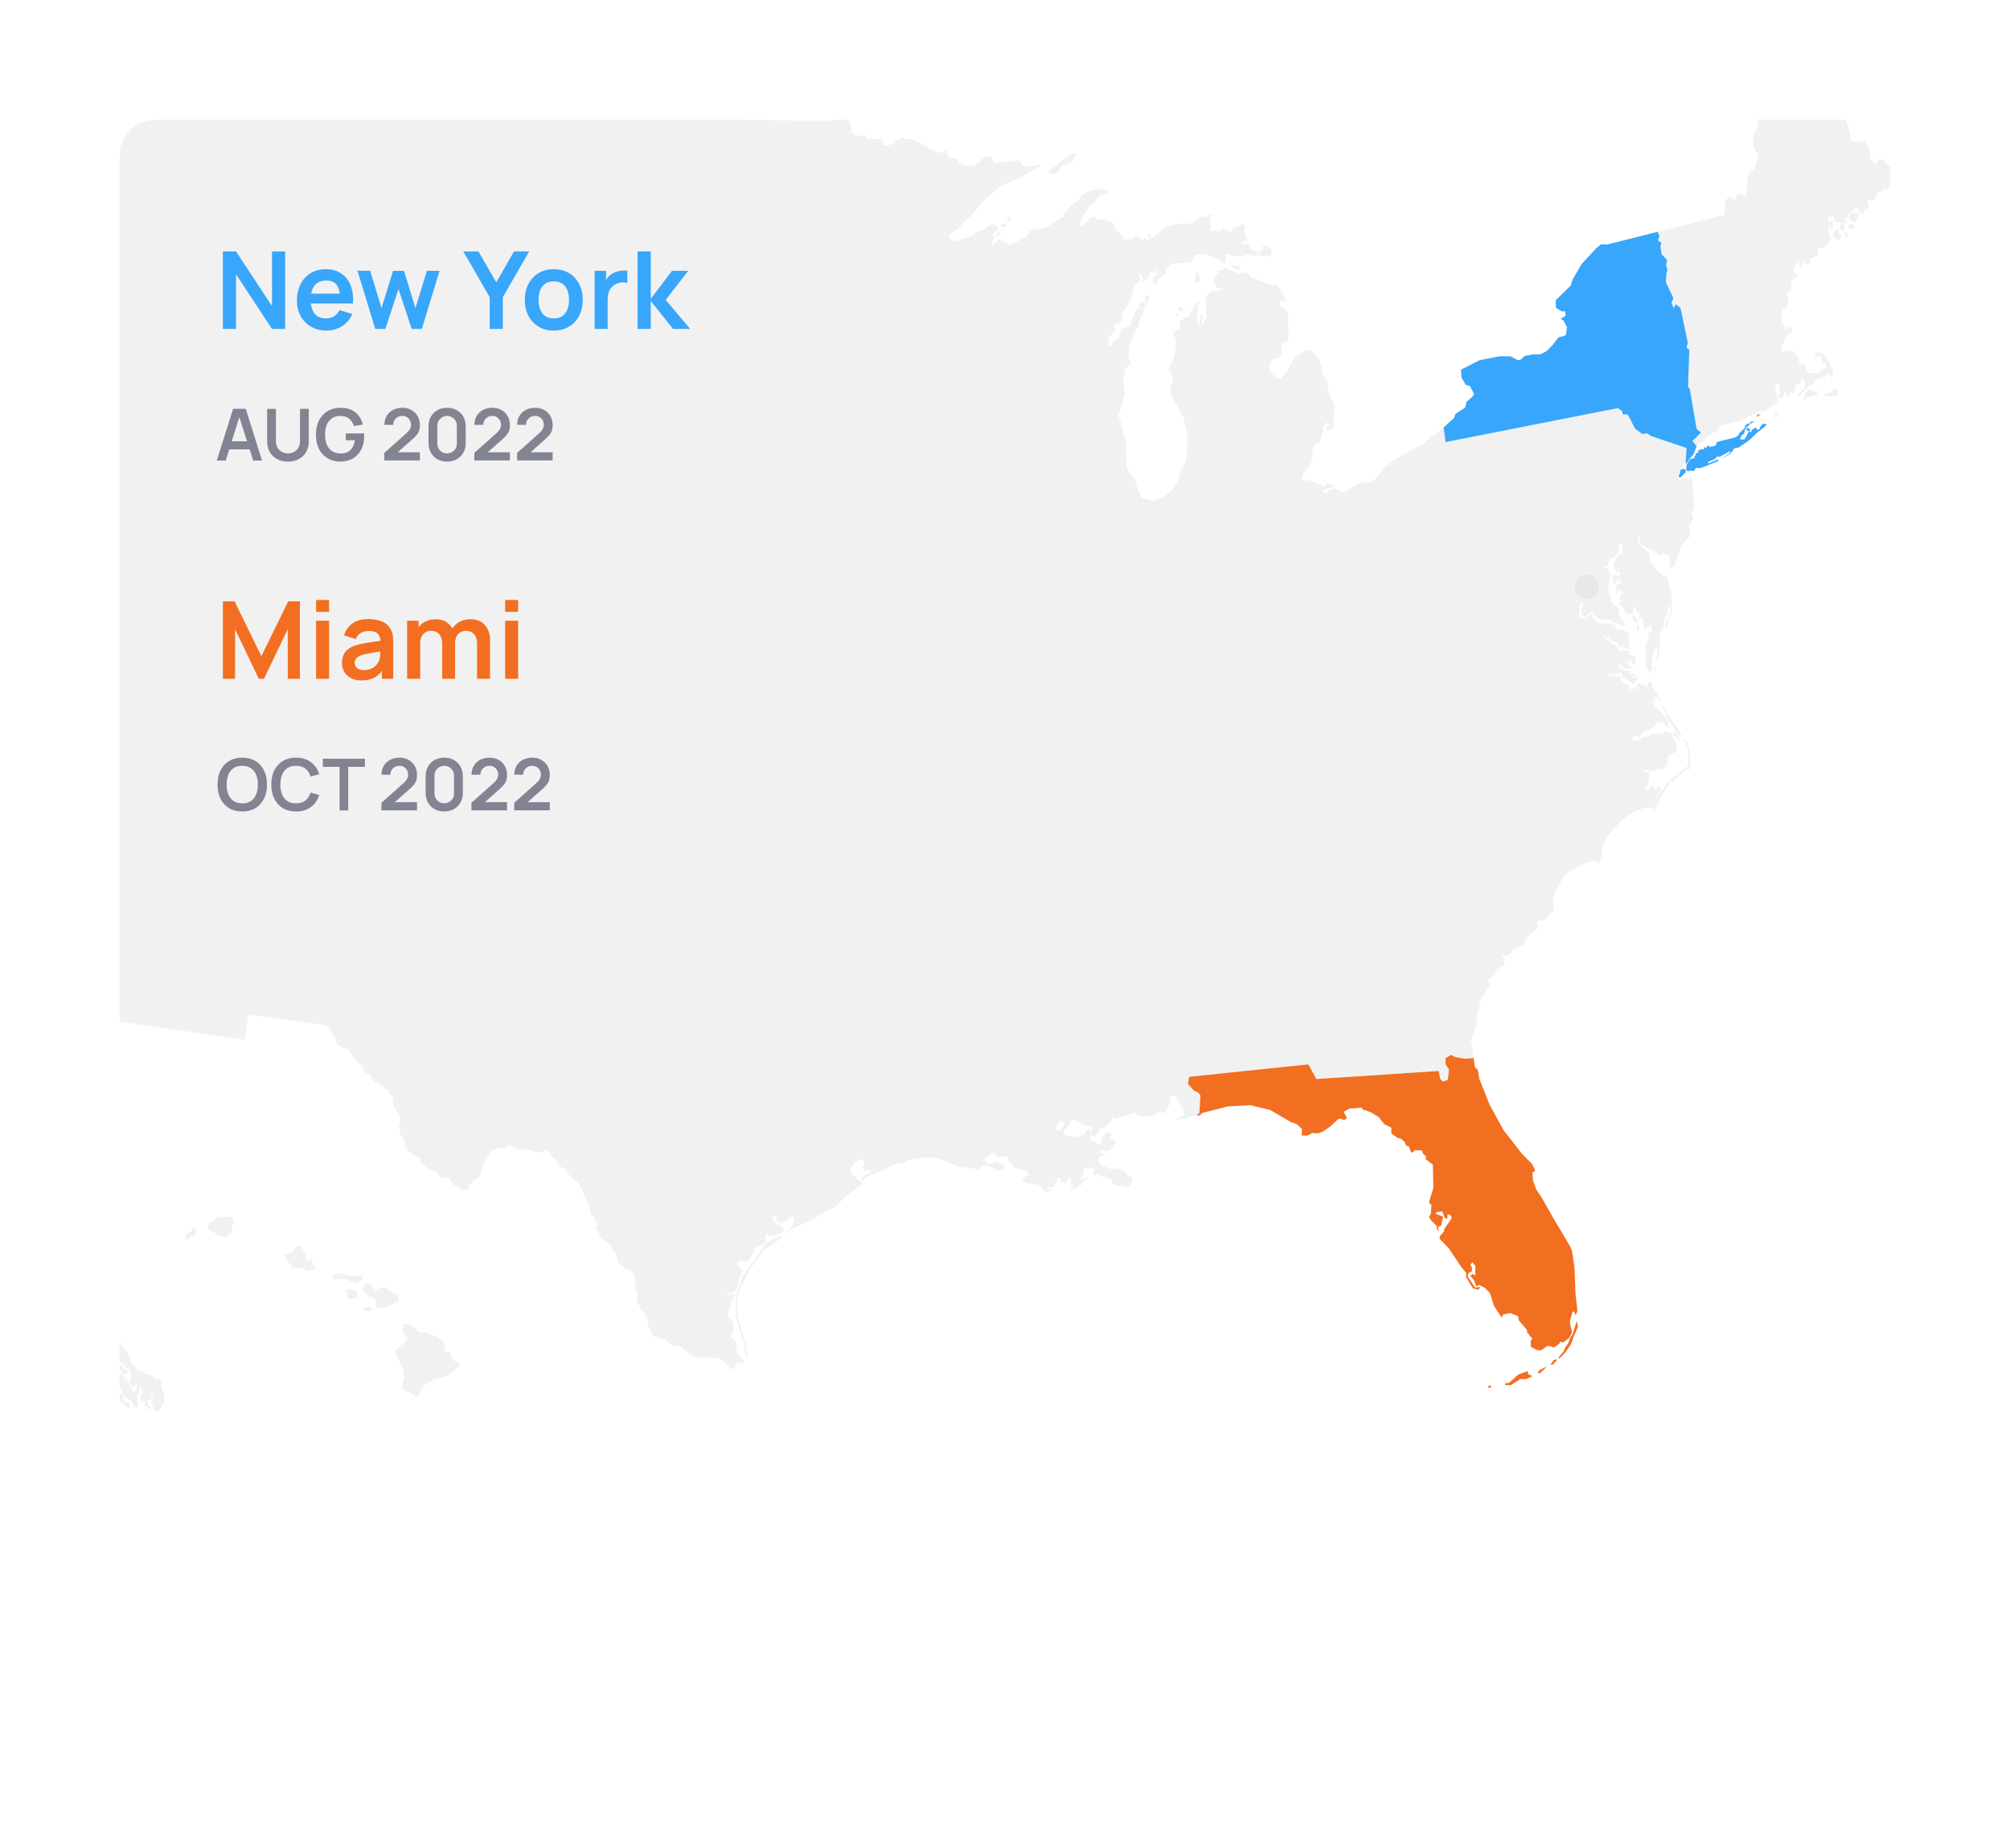 <svg width="672" height="618" viewBox="0 0 672 618" fill="none" xmlns="http://www.w3.org/2000/svg">
<g filter="url(#filter0_d_14_3626)">
<rect x="40" y="20" width="672" height="618" rx="12" fill="white" shape-rendering="crispEdges"/>
<g clip-path="url(#clip0_14_3626)">
<path opacity="0.3" d="M400.994 352.275L401.32 346.304L400.585 345.323L399.197 344.75L397.156 342.46L397.565 340.089L437.409 335.917L436.837 334.118L435.612 332.891L435.204 331.746L435.694 326.594L433.734 321.932L434.143 319.805L434.388 316.779L436.184 313.671L436.021 312.771L434.633 311.954V309.336L433.163 307.782L430.795 302.793L420.263 265.335L382.95 268.606L384.011 270.242L382.95 325.04L386.542 352.193L387.277 351.784L388.338 351.866L388.828 352.193L389.481 352.111L391.114 349.003V347.122L392.013 346.223L393.156 346.632L395.932 351.866V352.602L393.237 354.401L396.095 354.074L400.096 352.766L400.994 352.275Z" fill="#D0D0D0"/>
<path opacity="0.3" d="M-111.1 437.825H-109.14L-108.569 438.397L-109.385 439.379L-110.936 439.542L-112.978 440.605L-115.999 440.524L-114.202 439.787L-113.957 438.888L-111.916 438.642L-111.1 437.825ZM-104.323 436.434L-103.262 436.843H-102.527L-102.118 437.825L-101.874 437.334L-101.139 437.497L-100.241 438.724V439.133L-103.67 440.687L-105.629 440.605L-106.446 440.196L-107.344 440.769H-108.977L-109.875 439.624L-106.038 439.215L-104.323 436.434ZM-99.914 436.352L-99.097 436.434L-98.526 437.007V437.825L-99.587 437.906L-100.322 437.007L-99.914 436.352ZM-97.873 436.598L-96.811 436.516L-96.893 437.334L-97.791 437.825L-97.873 436.598ZM-97.628 438.397L-94.852 438.315L-94.689 439.215L-95.75 439.297L-95.995 438.888L-96.648 439.379L-96.975 438.888L-97.71 438.724L-97.628 438.397ZM38.152 444.613L39.867 444.695L39.05 446.249L38.152 446.167L37.825 445.513L38.234 444.449M37.336 442.077L37.825 441.014L37.662 439.133L39.622 438.724L43.296 442.323L44.357 445.104L45.909 446.412L46.154 450.583H45.01L43.949 448.702L41.418 446.739H40.928L41.826 449.029L43.214 449.193L43.377 450.911L42.643 450.992L39.295 447.394L39.214 446.658L40.765 445.84V445.022L40.356 444.368L39.05 443.877L37.662 442.814L38.805 442.895L39.214 442.568L38.724 441.832L38.234 442.241L37.336 442.077ZM35.213 437.17L36.274 437.252L38.234 439.297L38.07 439.951L37.417 439.869L37.336 441.341L37.744 441.75V442.977L37.091 443.222L36.764 444.204L36.111 443.877L35.784 442.077L36.682 440.932L34.968 439.133L35.049 438.152L35.213 437.17ZM36.437 435.943L37.989 436.107L40.03 436.189L42.806 438.806L42.643 439.215L41.745 439.706L40.846 439.542L40.765 438.97L39.785 437.661L39.54 438.233L40.356 439.297L40.193 440.278L39.54 440.196L38.479 440.36L38.397 438.97L36.274 436.679L36.437 435.943ZM26.068 428.664L26.803 428.337H28.109L28.681 427.928L32.029 429.728L32.11 430.954L31.702 431.363H31.049L29.906 430.791L30.804 431.854H32.273L32.682 433.49H31.947L30.151 432.263L29.253 432.099L29.742 433.163L29.824 433.899L30.477 433.408L31.865 434.389L32.927 434.308L32.763 434.962L34.315 438.479V441.26L34.641 442.977L33.988 443.222L33.008 441.587L32.6 440.36L31.294 439.051L31.13 436.843L30.64 435.453H30.069L30.314 436.352V436.761L29.171 437.579L29.253 434.88L27.946 433.572L26.885 431.69L25.905 430.709L26.068 428.664ZM31.947 426.783L32.845 428.255L34.804 428.174L35.621 429.891L35.131 430.382L36.764 432.999V434.062L35.784 434.717V435.289L34.151 436.843L33.743 435.698L33.661 434.635L34.151 434.062V433.163L32.927 431.609L32.518 428.583L31.784 427.356L31.947 426.783ZM-14.347 411.816L-17.613 415.169V416.478L-15.899 415.824L-15.245 414.27L-13.449 412.307L-14.347 411.816ZM-40.148 425.393V425.884L-38.678 426.865L-38.515 425.72L-38.025 426.456L-35.167 426.538L-34.596 426.047L-34.433 424.575L-34.841 424.002H-35.984V423.348L-35.657 422.857V422.53L-36.882 422.285L-39.576 425.229L-40.148 425.393ZM-46.761 430.464L-45.537 435.207H-43.822L-41.863 433.163L-41.618 434.144L-36.474 430.873L-35.902 430.055L-36.719 429.155V428.583L-36.31 427.519L-37.045 427.438L-38.678 428.255V427.274L-40.883 426.783L-42.842 427.029L-43.006 429.809L-43.659 428.174L-44.883 428.092L-45.7 428.583L-46.761 430.464ZM-48.558 437.17L-48.476 436.598L-46.761 435.534L-46.272 435.78L-45.21 435.943L-44.149 436.925L-45.945 436.761L-46.272 436.271L-47.088 436.761L-48.558 437.17ZM-52.803 439.869L-53.702 440.524L-52.477 441.669L-51.824 441.096L-51.905 440.033L-52.803 439.869ZM-57.947 433.408L-56.804 433.49L-56.477 433.981L-57.947 434.062V433.408ZM-69.296 443.141V443.55L-68.725 443.631L-68.806 443.141H-69.296ZM-69.623 440.524L-70.439 441.341V441.75L-69.868 442.65L-69.051 441.832L-69.623 441.75V440.524ZM-71.256 439.869L-71.501 440.687L-72.562 440.769L-72.889 440.932V441.996L-73.297 442.732H-72.807L-72.235 441.996L-71.582 441.914L-70.847 441.096L-70.684 440.033L-71.256 439.869ZM-74.848 438.233L-75.011 439.706L-73.868 440.36L-72.889 439.869V439.051L-71.501 438.806L-71.582 438.315L-72.317 438.152L-72.889 438.642L-73.624 438.233H-74.848ZM-78.849 438.152L-78.032 438.724L-78.277 439.706L-79.42 438.806L-78.849 438.152ZM-82.278 439.215L-81.135 439.297L-81.707 439.951L-82.278 439.215ZM-85.136 441.669L-83.666 442.568L-85.054 442.65L-85.136 441.669ZM-105.874 416.151L-104.894 416.642L-105.548 417.132L-105.874 416.151ZM-106.446 410.998L-106.119 411.98L-105.466 410.998H-106.446ZM-86.605 395.213L-85.381 395.131L-84.646 395.459L-83.748 395.05L-82.686 394.968L-81.38 395.622L-80.727 397.176L-80.808 397.912L-81.788 399.548L-83.748 399.384L-85.462 397.912L-86.279 397.585L-87.177 395.949L-86.605 395.213ZM-103.833 383.436L-103.751 384.99L-102.118 386.626V387.034L-102.772 386.871L-104.16 386.217L-104.405 385.317L-104.65 384.008L-103.833 383.436ZM-88.891 364.379V365.361L-87.34 366.833H-85.462L-84.972 367.733V369.041L-83.258 370.595L-81.788 371.577L-81.87 372.149L-82.441 373.049L-83.585 372.067L-85.299 372.149L-85.952 371.495L-86.687 369.777L-87.912 367.978L-90.035 367.896L-90.851 367.324L-90.035 365.606L-88.891 364.379ZM-75.175 360.699H-74.358L-74.277 361.599H-75.093L-75.175 360.699ZM-61.948 376.811L-61.213 376.893V377.874L-62.601 377.465L-61.948 376.811ZM42.398 440.36L41.418 440.687L41.336 441.587H42.316L42.398 440.36ZM-86.279 436.679L-87.34 436.352L-90.688 436.843L-92.974 437.988L-93.056 439.542L-91.504 440.115L-90.28 439.379L-88.891 439.297L-85.054 440.442L-84.972 439.379L-86.279 438.479V436.679ZM-84.564 438.561L-84.891 437.416L-83.911 437.579L-83.829 438.724H-82.36L-82.033 436.679L-81.788 438.642L-79.747 438.561L-77.134 435.862L-76.481 435.943L-77.053 437.007L-75.91 437.743L-72.48 437.579L-70.358 436.598L-69.215 436.516L-68.969 437.743L-68.48 437.334L-68.153 436.189L-63.336 436.352L-61.785 435.044L-62.846 434.144L-62.356 433.163L-60.233 433.326L-60.397 432.345L-58.355 432.508L-57.784 431.609L-56.886 431.772L-53.13 430.218L-52.967 428.828L-48.394 426.865L-46.761 425.311L-45.782 424.82L-44.72 425.475L-42.842 424.739L-41.944 423.185L-41.536 422.121L-40.148 421.385L-38.923 420.813L-38.597 419.668L-39.495 418.277L-41.291 418.114L-41.454 417.05L-40.801 415.742L-39.658 415.578L-38.597 414.352L-37.045 414.27L-34.269 411.653L-33.943 410.507L-32.718 408.626L-29.615 405.273L-27.574 404.537L-26.023 403.801L-24.308 404.455L-23.165 406.582H-24.39L-25.533 405.355L-27.983 406.991L-29.37 407.072L-29.534 409.608L-32.065 413.615L-31.575 415.251H-29.697L-30.187 416.069L-31.33 416.151L-33.29 417.623V418.359L-31.738 419.177L-28.962 418.686L-27.819 417.296L-26.676 417.378L-24.227 415.987L-23.819 414.106L-22.512 414.024L-17.368 414.679L-16.552 413.779L-15.735 410.099L-17.042 410.998L-16.552 409.199L-17.858 408.054L-17.205 406.827L-17.123 408.054H-14.347L-13.776 407.236L-12.469 407.154L-12.714 408.545L-11.163 408.626L-12.714 409.69L-9.367 410.589L-12.225 410.916L-13.286 411.898L-12.551 413.043L-8.795 411.653L-6.917 413.043L-6.346 412.307L-5.856 413.452L-2.59 415.333H-0.222L2.962 414.924L6.473 415.824L8.106 417.378L11.78 417.705L13.249 416.478L13.903 418.441L12.433 419.013L13.413 419.995L19.455 423.103L20.598 425.147L25.007 428.501L27.701 426.865L27.211 425.066L24.354 423.43L26.885 424.411L27.293 423.839L28.028 424.902V427.11L29.742 426.62L31.457 428.092L29.416 420.077L30.395 421.14L31.539 426.047L33.335 428.092L35.294 427.765L36.764 430.627H37.499L37.989 435.207L40.765 435.616L42.071 437.416L43.541 438.315L43.867 440.605L42.398 442.732L44.766 444.04L45.745 442.077L45.582 444.613L44.929 445.349L46.072 446.739L46.643 444.776L46.48 443.795L47.133 443.959L47.623 445.84L46.807 446.985L47.297 449.111L47.705 449.438L47.95 448.13L48.521 448.62L48.276 450.256L49.256 450.42L48.929 451.156L50.318 451.074V450.256H49.501L49.583 448.866L48.929 448.375L50.318 448.13L50.726 447.475V446.167L51.134 447.23L50.644 448.702L51.624 451.892L53.093 451.974L54.89 448.539L54.971 446.985L53.91 443.713L53.828 442.732L54.237 441.75L53.665 441.178L52.277 441.26L50.236 439.624H48.848L47.215 438.479H45.99L45.582 437.17L44.439 436.925L44.276 435.698L43.459 435.289L43.541 433.899L39.377 427.846L37.907 426.62V425.638L34.396 422.776L33.825 421.876L32.518 420.24L30.967 419.75V417.95L29.987 416.887L28.599 416.314L26.885 417.378L25.578 419.095L25.252 421.058L24.027 421.14L21.986 423.348L21.333 423.103V421.058L19.373 419.259L17.495 417.623L17.087 415.987L15.046 414.924L15.209 413.125L12.923 413.043L12.351 413.943H11.372L10.8 413.37L9.82 414.024L8.351 413.043V342.869L2.717 339.516L1.247 339.107L-0.549 340.007L-2.345 340.088L-4.223 338.78L-7.734 338.289L-12.469 335.345L-17.123 335.018L-18.756 335.427L-18.92 333.954L-20.389 333.382L-19.491 332.564L-19.654 331.828L-22.267 330.928H-24.227L-24.553 331.255L-25.288 330.765L-25.206 328.638L-25.86 327.902L-27.901 330.274L-28.554 330.192V329.538L-27.166 328.884V328.229L-28.717 326.266L-29.615 326.185L-33.29 328.72H-36.474L-36.147 327.984L-37.617 327.902L-41.863 330.683H-43.332L-43.822 330.029L-46.027 331.255L-48.966 334.282L-51.252 336.49L-52.477 337.471L-54.6 337.553L-56.396 337.226L-58.274 336.163L-60.56 339.352L-60.642 341.315L-58.519 343.278L-56.804 346.959L-56.641 351.293L-54.273 352.929L-51.497 353.256L-50.925 353.911L-52.15 355.792L-51.579 358L-52.967 355.873V353.911L-54.191 353.665L-54.11 354.647L-53.538 356.364L-51.17 359.39H-52.313L-54.11 360.29L-59.172 358.245L-59.254 356.61L-58.11 355.546V354.401L-59.825 353.992L-61.703 354.156L-65.622 354.319L-64.397 356.201L-65.949 354.728L-72.807 355.71L-73.46 356.937L-69.459 360.781L-70.113 361.926L-70.358 363.561L-70.929 364.216L-71.011 365.77L-67.418 368.714L-64.071 368.878L-60.315 370.432H-58.682L-58.029 369.941L-54.926 370.023L-54.844 369.368L-53.865 370.268L-53.783 371.904L-55.824 371.822L-55.743 374.521L-55.334 377.138L-57.702 379.346L-59.254 379.265L-60.886 378.61L-61.703 378.692L-64.234 380.41L-65.622 380.573L-66.765 378.283H-69.296L-71.092 379.919L-71.501 381.391L-74.195 382.863L-78.522 386.38L-78.767 388.916L-78.196 390.715L-77.379 391.696L-76.563 391.369L-75.828 392.187L-76.481 392.678L-77.706 393.414L-76.808 394.641L-78.93 395.54L-78.277 397.34L-76.889 399.221L-76.236 402.574L-72.97 403.801L-70.847 403.147L-69.459 402.247L-69.051 403.964L-68.806 407.563L-70.358 408.708V412.307L-70.847 413.043H-72.235L-70.847 414.024L-69.133 413.943L-68.806 413.125L-65.05 412.634L-63.417 414.76L-62.356 414.188L-61.295 418.359L-60.478 418.768L-59.662 418.196L-59.58 416.233L-58.845 415.415L-58.274 416.314L-58.11 417.623L-56.804 417.95L-52.967 416.969L-52.803 417.95L-54.436 418.85L-55.743 420.24L-58.029 425.965L-61.54 427.601L-62.683 428.828L-62.928 429.973L-63.744 429.482L-71.337 432.181L-72.807 435.534L-73.868 435.207L-73.46 434.308L-74.685 433.163L-77.543 432.999L-81.87 435.616L-83.666 436.679H-85.544L-85.952 438.642L-84.564 438.561Z" fill="#D0D0D0"/>
<path opacity="0.3" d="M-10.02 287.008L-7.571 285.209L-6.917 283.246L-7.734 281.938L-9.204 281.774L-10.102 280.465L-9.204 274.822L-7.897 274.577L-5.938 271.96L-4.631 266.234L-2.672 263.29L1.247 261.9L2.309 260.836L1.982 259.282L0.104 257.238L-0.875 252.494L-2.019 251.022L-3.08 248.241L-2.345 246.524L-1.202 244.07L-0.794 241.698L-1.202 237.691L-0.386 226.567L2.472 226.077L5.493 227.222L6.473 229.43H8.106L10.065 227.058L12.841 212.745L50.562 219.452L83.222 224.359L69.015 325.858L38.56 321.441L-13.857 290.771L-13.449 288.399L-11.816 286.927L-10.02 287.008Z" fill="#D0D0D0"/>
<path opacity="0.3" d="M352.985 270.16L353.72 268.361L354.7 268.77L355.271 267.952L354.618 267.379L354.863 266.153L353.965 265.417L354.455 264.599L354.373 263.372L353.475 263.29L354.128 262.636L355.19 263.29L355.434 262.145L355.108 261.245L355.19 260.673L356.822 261.164L356.496 259.937L357.802 258.874L357.394 258.137L356.496 258.219L356.006 257.483L356.741 256.747L358.047 256.583L358.455 255.929L359.598 255.766L359.517 255.111L358.782 254.375V253.966H360.007L360.333 253.394L359.19 252.576L359.109 252.085L349.964 252.739L352.25 248.568L353.638 247.341V245.542L352.332 243.497L319.836 245.133L287.912 245.706L291.259 265.662L290.688 297.559L292.811 299.44L295.097 298.377L297.71 299.031L297.873 308.764L340.575 307.701L341.554 306.474L341.963 304.02L340.738 302.139L340.33 300.34L341.064 299.767V299.113L339.676 298.213L339.595 297.641L340.901 296.905L339.921 296.005L341.309 290.198L344.085 288.89V288.235L343.187 287.09L345.555 282.674H347.106L348.331 281.692L348.086 277.439L350.617 273.759L352.087 273.268L351.679 270.733L352.985 270.16Z" fill="#D0D0D0"/>
<path opacity="0.3" d="M181.852 234.419L168.38 233.601L126.168 229.675L83.222 224.359L92.611 152.141L129.271 156.803L159.889 159.583L186.914 161.546L185.771 179.621L181.852 234.419Z" fill="#D0D0D0"/>
<path opacity="0.3" d="M589.191 116.318L589.518 115.418L586.905 105.358L586.824 105.113L574.658 107.894V108.466L573.923 108.712L573.515 108.139L564.942 110.102L567.228 123.433L568.698 124.66L565.84 127.441L567.228 129.24L571.637 125.56L573.025 124.497H573.678L575.638 121.961L576.781 122.043L579.149 121.143H580.863L585.191 118.935L587.477 118.199L588.293 117.381L589.518 117.79L589.191 116.318Z" fill="#D0D0D0"/>
<path opacity="0.3" d="M547.306 155.331L546 155.576L544.775 156.476L543.795 158.193L550.001 180.358L558.9 178.476L557.104 172.261L556.206 172.67L553.511 170.543L553.103 169.153L551.634 168.335L551.47 165.309L549.756 163.509L548.858 162.855L547.878 161.955L547.551 159.338L547.796 157.621L548.613 155.821L547.306 155.331Z" fill="#D0D0D0"/>
<path d="M489.745 334.036L486.479 333.464L485.091 332.728L483.294 333.873V335.917L484.438 337.635L484.029 341.152L482.315 341.642L481.498 340.743L481.008 338.126L440.103 340.824L437.409 335.917L397.565 340.088L397.156 342.46L399.197 344.75L400.586 345.323L401.32 346.304L400.994 352.275L400.096 352.765L400.504 353.093L401.32 352.847L401.892 352.193L410.465 349.985L417.976 349.576L424.59 351.13L431.53 355.219L433.489 355.873L435.286 357.509L435.204 359.717H437.164L438.715 358.9L440.756 358.981L442.389 358.327L444.757 356.691L447.288 354.319L448.186 353.992L448.676 354.401H449.819L450.227 353.747L449.819 352.765L449.329 352.275L449.492 351.62L451.125 350.721L455.208 350.394L455.861 351.212L456.677 351.293L458.555 352.111L461.005 353.583L461.984 354.974L462.883 355.955L465.169 357.1V359.063L467.455 360.617L468.271 360.699L469.578 361.844L470.149 363.153L470.966 363.316L471.619 365.034L472.19 365.524L473.007 364.625L475.375 364.706L475.783 365.851L476.681 366.588V367.651L479.049 369.45L479.212 377.302L477.742 382.045L478.559 383.027L478.396 385.808L477.742 386.953L478.314 387.934L480.192 389.815L480.437 391.042L481.09 391.86L480.763 390.306L481.825 389.815L482.478 386.871L480.029 385.889L480.11 385.399L482.233 385.072L482.968 387.198L483.866 387.689L483.948 386.053L484.846 386.298L485.336 386.953L485.254 387.525L482.886 390.96L482.723 391.86L481.335 393.414V394.314L484.356 397.421L488.683 403.883L490.153 405.6V407.072L492.439 410.835L494.317 411.325L494.888 410.344L493.174 410.589L490.724 406.909L490.888 405.764L492.112 405.109V403.883L491.623 402.819L492.357 402.083L492.684 402.819L493.255 403.228V406.5L492.276 406.009L491.623 406.745L492.766 408.054L493.582 410.18L494.562 409.69L496.44 410.671L498.154 412.47L499.461 416.642L501.992 420.567L502.645 419.504L504.931 419.095L507.544 420.158L507.789 421.549L510.483 424.657L510.565 425.556L512.361 427.765L511.789 428.174V430.382L513.994 431.527H515.219L517.423 430.055L518.648 430.3L519.546 430.627L521.424 429.237L521.587 428.664L522.567 428.91L524.526 427.519L525.588 425.638L525.016 423.021L524.853 421.958L525.751 418.686L526.241 418.523L526.731 419.831L527.384 418.359L526.731 412.47L526.404 403.883L525.588 398.321L525.016 396.931L519.628 387.852L515.382 380.41L513.586 377.711L512.524 374.766L512.361 371.986L513.096 371.74V371.004L512.198 369.205L508.932 365.933L502.727 358L498.073 349.494L494.562 340.743L494.072 337.717L493.092 336.899L492.684 333.791L489.745 334.036ZM497.256 444.04L498.644 443.959L498.073 443.141L497.256 444.04ZM503.216 443.141V442.568L504.523 442.405L507.544 439.706L508.769 439.215L510.728 438.479L510.973 439.542L512.361 440.196L510.238 441.178H508.279L505.094 443.222L503.216 443.141ZM517.26 436.925L514.81 438.07L513.994 439.133L514.892 439.215L517.26 436.925ZM520.362 434.553L519.464 434.798L518.321 436.434L519.219 436.271L520.444 434.962L520.362 434.553ZM527.139 421.712L525.751 426.292L525.098 427.11L524.282 429.237L523.302 430.545L522.73 431.936L521.179 433.735V434.471L523.383 432.181L525.343 429.319L525.833 427.683L527.547 423.675L527.139 421.712Z" fill="#F26F21"/>
<path opacity="0.3" d="M497.991 308.682V309.827L494.562 314.898L493.582 315.062L494.807 315.47V317.106L494.072 318.006L493.582 322.913L491.704 327.984L492.112 329.62L492.684 333.791L489.745 334.036L486.479 333.464L485.091 332.728L483.294 333.873V335.917L484.438 337.635L484.029 341.152L482.315 341.642L481.498 340.743L481.008 338.126L440.103 340.825L437.409 335.917L436.837 334.118L435.612 332.891L435.204 331.746L435.694 326.594L433.734 321.932L434.143 319.805L434.388 316.779L436.184 313.671L436.021 312.771L434.633 311.954V309.336L433.163 307.782L430.795 302.793L420.263 265.335L438.96 262.963L456.432 260.509L456.351 262.063L454.8 262.881L453.656 265.498L453.82 266.562L458.8 269.669L460.923 269.424L463.454 272.696L463.781 274.086L467.21 278.257L469.333 279.648L470.476 279.811L472.272 281.12L473.17 282.919L474.803 284.228L476.273 284.637L478.477 286.845L478.559 287.99L480.682 290.28L484.764 292.161L487.703 297.641L487.948 299.849L491.133 301.567L493.174 305.492L493.827 308.028L497.256 308.355L497.991 308.682Z" fill="#D0D0D0"/>
<path opacity="0.3" d="M134.823 422.857L134.659 425.475L136.047 427.029L136.129 428.01L132.21 431.69L132.128 432.672L133.68 435.289L135.068 438.724V440.851L134.659 441.832L134.741 444.613L138.089 446.33L138.987 447.23L139.967 446.33L141.681 443.386L145.355 441.014L148.05 440.605L150.091 439.787L151.479 438.806L154.092 435.943L151.805 435.044L150.662 433.899L150.744 432.508L150.336 432.018H148.703L148.866 429.973L148.295 428.991L146.172 427.11L142.498 425.556L140.212 425.393L137.517 423.184L136.537 422.694L134.823 422.857ZM122.331 408.953L121.433 410.18L121.351 411.571L123.555 413.534L125.107 413.943L125.597 414.76L125.923 417.214L128.863 417.378L133.19 415.251L133.108 413.206L131.965 412.798L129.107 410.671L127.638 410.426L125.27 411.489L124.045 409.281L122.331 408.953ZM121.106 418.359L121.841 417.214L123.882 416.969L124.372 418.441L121.106 418.359ZM115.391 411.244L116.779 414.515L119.31 414.024L119.555 412.389L118.412 411.162L115.391 411.244ZM112.043 405.764L111.145 407.727H115.227L119.146 409.035L121.188 407.727L121.351 406.5L117.432 406.663L112.043 405.764ZM98.98 397.094L97.428 398.812L95.06 399.303L95.714 401.102L97.51 403.392L97.591 404.21L99.306 403.964L101.184 404.046L102.572 405.028L105.43 404.373V403.801L104.613 403.147L104.205 401.429L103.552 401.184L103.144 402.002L102.164 400.938L102.327 399.793L100.857 397.094L99.959 396.522L98.98 397.094ZM73.016 386.953L69.586 389.324L69.75 391.206L71.709 392.187L73.26 393.25L75.465 393.577L77.588 391.778L77.424 390.224L78.078 388.834V387.689L77.261 386.953H73.016ZM64.198 390.878L63.953 391.86L62.401 392.596L61.911 394.068L62.728 394.722L63.626 393.496L65.177 393.005L65.504 390.878H64.198Z" fill="#D0D0D0"/>
<path opacity="0.3" d="M10.963 119.753L-8.959 115.336L-2.019 84.83L0.349 80.086L0.676 78.368L1.329 77.632L0.594 75.997L-1.774 75.015L-1.61 71.58L1.656 66.836L3.697 66.182L5.003 64.301L4.921 62.992L6.391 61.684L9.004 57.185L12.433 53.26L12.025 50.642L9.167 48.107L7.861 45.163L8.759 41.646L8.187 38.374L18.557 -7.508L30.151 -5.055L26.232 12.938L29.252 18.991L27.946 22.916L30.885 26.842L32.437 27.415L35.621 34.203V35.921L37.499 38.374H38.234L39.377 40.092H41.989V41.401L36.193 55.304L35.784 58.658L36.927 59.067L38.234 61.193L40.52 60.048L43.459 58.085L45.01 59.639L45.419 61.684L45.01 64.301L47.052 72.234L49.174 75.097L51.052 76.242L51.379 78.696V82.049L53.257 83.93L54.563 82.049L60.197 83.358L61.911 82.376L69.26 83.766L71.546 81.067L73.016 80.577L73.995 82.049L75.302 85.402L76.037 85.484L69.096 130.304L29.987 123.597L10.963 119.753Z" fill="#D0D0D0"/>
<path opacity="0.3" d="M385.073 187.473L384.256 191.726V193.362L386.216 196.224V196.797L385.971 197.533L386.705 199.087L386.461 201.05L385.154 202.522L384.093 205.957L380.99 210.292L380.909 216.017H380.092L380.827 217.571V218.307L379.031 220.515L379.112 221.415L380.337 223.214L380.255 223.95L377.234 224.441L376.744 225.422L375.765 224.932L374.948 225.341L374.622 228.04L376.01 229.512L375.683 231.475L374.458 231.72L368.825 229.266L365.559 232.293L365.804 233.765H363.518L362.375 232.538L360.905 229.43V227.876L361.558 227.385L361.64 226.322L360.252 224.768L359.517 222.723L357.312 219.37L353.393 218.307L347.351 212.5L347.025 210.537L349.311 204.321L348.984 202.767L349.964 201.868V200.804L347.678 199.577L345.229 199.005L342.453 199.986L341.391 198.105L341.881 196.551L341.309 194.588L334.288 187.718L332.492 186.491L330.45 181.666L329.471 177.249L330.614 174.223L331.185 173.651L331.267 171.77L330.695 171.034L331.512 169.807L332.981 169.316L333.716 169.071L334.533 168.089V166.126L335.921 164.163L336.329 163.755L336.411 160.892L335.676 159.747L334.859 159.502L333.961 158.193L334.778 154.922L337.227 154.267H339.187L342.616 152.795L344.004 150.996L344.085 149.033L344.984 147.97L346.045 145.352L345.963 143.226L343.677 140.363H342.697L341.963 139.464L342.126 138.155L340.738 136.765L338.697 135.701L339.105 135.211L376.581 132.921L376.663 136.683L379.439 140.445L380.419 143.798L381.725 146.416L385.073 187.473Z" fill="#D0D0D0"/>
<path opacity="0.3" d="M389.726 145.68L385.562 147.561L381.725 146.416L385.072 187.473L384.256 191.726V193.362L386.216 196.224V196.797L385.971 197.533L386.705 199.087L386.46 201.05L385.154 202.522L384.093 205.957L380.99 210.292L380.908 216.017H380.092L380.827 217.571L381.725 218.225L382.215 217.407L381.643 216.017L385.399 215.608L385.562 216.589L386.46 216.753L386.787 216.017L386.297 214.954L386.542 214.299L387.604 214.954L388.992 214.626L390.38 215.117L393.156 216.835L394.625 214.545L397.483 212.745L399.932 215.444L401.239 213.727L401.484 211.519L404.586 209.637L404.75 210.701L406.301 211.682L408.75 211.519L409.73 210.946L409.812 208.165L411.853 205.139L415.609 201.54L415.527 200.15L416.507 197.042L418.303 197.86L423.773 194.18L423.447 192.789L422.222 191.072L423.039 189.518L417.65 142.735L417.568 141.59L391.114 144.371L389.726 145.68Z" fill="#D0D0D0"/>
<path opacity="0.3" d="M330.695 119.671L332.41 120.98L332.9 121.879L331.593 124.578L331.512 126.623L333.145 131.121L335.349 132.348L338.044 132.921L339.105 135.211L338.697 135.702L340.738 136.765L342.126 138.155L341.963 139.464L342.697 140.363H343.677L345.963 143.226L346.045 145.352L344.984 147.97L344.085 149.033L344.004 150.996L342.616 152.795L339.187 154.267H337.227L334.778 154.922L333.961 158.193L334.859 159.502L335.676 159.747L336.411 160.892L336.329 163.755L335.921 164.164L334.533 166.126V168.089L333.716 169.071L332.981 169.316L331.512 169.807L330.695 171.034L331.267 171.77L331.185 173.651L330.614 174.223L329.389 173.569L328.491 172.669L328.001 171.361L326.613 170.298L314.937 170.952L292.729 171.933L271.582 171.852L270.113 168.253L270.684 166.454L270.031 163.755L270.194 161.383L269.133 160.81L268.806 155.821L266.52 151.732L266.357 148.706L264.561 145.189L263.499 142.163V141.018L263.009 139.627V137.746L262.601 137.01L262.03 135.62L261.785 134.556L260.723 133.575L261.54 130.058L262.928 125.887L262.356 124.251L261.295 123.924L260.968 122.616L261.785 122.207L261.866 121.307L260.805 120.08L260.887 118.771L262.683 118.853H285.707L315.345 118.117L330.532 117.545L330.695 119.671Z" fill="#D0D0D0"/>
<path opacity="0.3" d="M250.844 182.239L215.164 181.257L185.771 179.621L181.852 234.419L237.127 236.791L287.749 236.873L287.34 197.533L284.728 196.96L282.605 193.116L280.564 191.072L280.972 189.19L283.176 187.064L283.258 186.083L282.033 184.365L281.298 185.183L279.666 184.692L277.298 182.239H250.844Z" fill="#D0D0D0"/>
<path opacity="0.3" d="M441.083 233.765L424.345 234.91L420.099 235.564L405.893 236.382L403.77 237.036L385.317 238.672L384.746 238.181H381.725L382.705 240.798L382.215 241.535L363.191 242.761L364.007 240.553L365.15 241.289L365.722 240.962L366.702 237.609L365.885 236.791L366.702 235.155L366.865 234.419L365.804 233.765L365.559 232.293L368.825 229.266L374.458 231.72L375.683 231.475L376.01 229.512L374.622 228.04L374.948 225.341L375.765 224.932L376.744 225.422L377.234 224.441L380.255 223.95L380.337 223.214L379.112 221.415L379.031 220.515L380.827 218.307V217.571L381.725 218.225L382.215 217.407L381.643 216.017L385.399 215.608L385.562 216.589L386.46 216.753L386.787 216.017L386.297 214.954L386.542 214.299L387.604 214.954L388.992 214.626L390.38 215.117L393.156 216.835L394.625 214.545L397.483 212.745L399.932 215.444L401.239 213.727L401.484 211.519L404.586 209.637L404.75 210.701L406.301 211.682L408.75 211.519L409.73 210.946L409.812 208.165L411.853 205.139L415.609 201.54L415.527 200.15L416.507 197.042L418.303 197.86L423.773 194.18L423.447 192.789L422.222 191.072L423.039 189.518L424.1 189.927L425.896 190.008L427.448 189.354L429.815 190.336L431.612 193.116V193.934L434.959 194.507L436.837 194.343L438.388 196.061L440.185 196.224V195.406L441.736 194.752L444.185 195.406L445.165 196.061L446.227 195.488H446.961L447.451 194.098L450.227 192.626L450.635 193.28L451.289 195.652L454.146 196.797L455.126 198.514L455.044 199.414L455.534 200.232L455.044 203.176L456.596 204.485L457.249 205.384L458.065 205.875L457.984 206.611L461.576 211.191H462.719L463.944 212.664L464.924 212.909L466.067 212.827L462.066 218.225L459.698 219.043L457.249 221.497L456.922 223.296L455.208 224.359L455.126 225.75L453.983 226.895L452.513 227.304L452.105 228.857L451.289 229.185L445.655 232.62L441.083 233.765ZM361.068 243.007L360.497 242.434L360.66 241.616H361.558L362.13 242.189L361.885 243.007H361.068Z" fill="#D0D0D0"/>
<path opacity="0.3" d="M367.927 356.691L366.947 355.219L367.192 354.156L363.273 348.594L364.007 344.832L364.824 343.687L364.906 342.542L335.512 344.178L336.9 334.445L338.86 330.519L343.759 323.649L342.289 321.605H343.922V318.906L341.963 316.861L342.371 315.47L341.391 314.653L340.085 308.846L340.575 307.701L297.873 308.764L298.281 325.04L298.853 327.82L300.976 330.11L301.547 334.527L304.65 338.289L305.303 341.806H306.119L306.038 347.777L303.343 353.011L304.405 354.892L303.343 356.119L303.915 358.573L303.833 362.089L302.037 364.952L301.955 365.606L300.567 366.588L301.384 368.06L302.364 368.96L303.67 367.896L307.997 367.16L312.978 367.078L320.816 370.186L327.348 371.004L328.572 369.859L330.042 369.696L333.961 371.495L335.267 371.168L336.166 369.941L332.736 368.469L330.94 369.287L330.042 369.123L328.899 367.487L331.593 365.688L332.9 365.606V366.997L334.124 366.915L336.9 366.669L337.227 368.551L338.125 368.878L338.615 370.432L342.534 371.25L343.922 372.558V373.131H342.942L341.718 374.521L343.106 375.503L347.515 376.32L349.719 378.61L353.312 377.793L350.291 377.956L350.209 377.465L352.495 376.893L352.658 375.421L353.638 375.175V374.03L354.536 374.112V375.421L356.577 375.503L357.231 373.949L357.966 374.194L358.129 376.239L359.109 376.402L357.639 378.038L359.762 377.302L361.395 376.402L363.763 373.703H363.191L362.13 374.685L361.803 374.603L361.395 373.949L362.13 372.967V371.086L363.028 370.432L363.599 371.004L364.416 370.35L365.232 370.268L365.722 371.331L365.232 372.885H367.192L371.356 374.276L371.764 375.339L373.07 376.484L375.356 376.566L376.418 377.138L377.888 376.32L378.622 374.93V373.54H377.479L376.5 372.395L375.601 371.495L372.989 370.759L370.866 370.922L367.437 368.96V367.078L368.498 366.261L370.458 366.751L367.927 365.443L368.09 364.788H371.029L373.152 361.926L371.029 360.454L371.682 359.227L370.703 358.573H370.049L368.416 360.29V362.008L367.927 362.58L367.028 362.498L365.722 361.353H364.661V360.126L365.15 359.554L365.804 360.126L367.192 358.818L367.763 357.509L368.416 357.264L367.927 356.691ZM359.517 354.483L361.068 355.301L361.721 356.201L363.763 356.282L364.987 356.937L365.15 358.082L364.824 358.573L364.089 357.346L362.946 358.327L362.211 359.472L359.925 360.126L358.619 360.208L355.598 359.39L355.679 358L357.312 356.364L358.21 354.401L359.517 354.483ZM355.679 355.465V356.364L354.21 358H353.23V356.201L354.536 354.974L355.679 355.465Z" fill="#D0D0D0"/>
<path opacity="0.3" d="M590.416 75.26L590.906 78.532L593.519 80.168L594.172 81.967L596.05 83.112L597.193 82.867L598.009 80.413L597.356 78.041L598.663 77.305L599.071 75.015L598.581 73.952L601.275 72.398L599.479 70.517L600.214 68.554L601.357 66.755L601.765 69.372L603.072 67.736L604.133 68.472L605.113 67.818V66.427L607.726 65.364L607.97 62.992L610.012 62.829L612.216 59.803V59.23L611.481 58.821L611.4 56.122L611.89 55.223L612.053 56.531L612.869 56.122L612.706 53.505L611.971 53.75L611.89 54.732L610.91 53.587L611.645 52.442L612.135 52.524L613.033 52.196L613.441 54.486L615.074 54.241L617.442 54.814V53.996L616.543 53.014L617.605 53.096L617.687 51.215L618.176 51.869L618.421 53.423L620.136 54.65L620.299 53.832L621.034 53.669L620.789 53.014L621.442 52.524L621.361 51.215L620.054 51.051L618.421 51.624L619.564 50.315L620.136 49.661L621.197 49.497L621.524 50.561L622.912 51.869L623.239 50.152L625.116 49.17L624.382 48.107L624.463 46.717L625.361 47.126H625.933L627.321 45.981L627.648 44.099L629.444 44.345L629.525 43.772L629.689 42.464L630.097 43.609L631.322 42.791L633.2 39.438L633.118 37.638L631.975 36.002L629.525 33.385H627.974L627.321 35.185L624.953 32.731L625.198 32.077V30.85L623.892 27.169L623.239 27.006L622.667 27.333H618.748L618.503 24.389L611.89 3.124L605.929 0.098L603.562 0.016L598.091 5.414L595.887 4.596L595.07 1.406H592.866L587.232 17.355L587.804 22.426L586.416 24.389L586.089 28.151L587.15 31.177L587.804 31.341V32.649L586.497 36.33L585.272 37.475L584.211 39.274L583.884 45.653L581.925 44.836L580.7 45.163L590.416 75.26ZM618.666 55.059L617.85 55.713V56.776L618.421 56.122L619.156 56.776L619.483 56.368L620.381 56.531L619.564 55.877L619.891 55.223L618.666 55.059ZM617.278 57.185L616.462 58.085L616.87 58.412L616.788 59.23H617.687V57.758L617.278 57.185ZM614.829 55.877L615.564 56.94L616.38 57.349L616.625 56.531V55.059L615.564 54.486L615.237 55.468L614.829 55.877ZM614.012 59.966L612.624 58.576L613.931 56.613L614.584 56.858L614.747 57.758L615.564 58.412V59.312L614.747 60.13L614.012 59.966Z" fill="#D0D0D0"/>
<path opacity="0.3" d="M547.878 190.254V188.863H547.224V190.336L547.878 190.254ZM557.512 187.064L558.492 185.265L558.574 183.22L558.084 182.729L557.512 183.465L557.349 185.183L556.696 186.328L556.451 187.228L552.695 188.536L552.123 189.191L551.062 189.354L550.735 190.09L549.674 190.581L549.429 188.536L549.756 187.964L549.102 187.555L549.266 186.328L547.959 187.146V185.51L548.939 185.265L547.388 184.938L546.816 184.283L547.143 183.22L546.49 182.729L545.918 184.038L546.326 184.692L545.755 185.183L544.857 185.592L543.224 184.774L543.06 183.793L542.244 182.893L541.101 181.503L542.326 180.848L541.509 180.358V179.621L541.999 178.804L543.387 178.558L542.244 178.067L542.162 177.495L541.101 177.413L540.774 178.313L540.284 178.558L540.366 175.777L541.183 174.96L541.836 175.532L541.917 174.223L541.101 173.487L540.366 174.387L539.55 175.532L539.06 174.714L539.223 172.751L539.958 171.933L540.693 172.67L541.672 172.097L541.346 170.707L540.529 171.524L539.795 169.807L539.631 168.417L540.529 166.454L541.428 165.309L542.571 165.145L542.162 164.491L542.571 164L542.326 163.428L542.489 161.71L541.264 162.037L540.611 162.937L541.428 164L539.305 166.944L538.57 166.617L537.998 167.353L537.508 169.153L536.039 169.562L537.1 170.052L538.162 171.116L537.998 171.688L538.733 172.67L537.835 173.487L538.243 173.733L537.835 174.796V176.514L537.427 177.577L538.162 178.476L538.733 181.257L539.795 182.402L541.101 183.547L541.428 185.837L542.734 187.473L543.06 188.618V189.436H542.489L541.264 188.454L540.938 188.618L539.958 188.454L538.57 187.309L537.427 187.064L536.61 187.473L535.631 187.228L535.304 187.391L533.916 186.737L533.099 185.919L532.283 184.856L531.793 184.692L531.14 185.265L529.834 186.328L528.935 185.674L528.609 183.793L529.262 182.075L529.017 181.666L529.262 181.339L528.691 180.521L529.507 180.439L530.323 179.703L530.65 178.231L532.038 176.105L529.915 174.632L529.099 176.023L528.609 175.532H527.792L527.303 175.45L526.976 175.123L527.058 174.714L525.67 174.223L525.016 174.469L524.037 174.387L523.465 173.815L523.057 173.651L522.894 173.078L523.383 172.424V171.688L522.404 171.524L521.587 170.788L520.852 170.87L519.546 170.625L518.811 170.298L518.974 168.989L518.158 168.58L517.995 168.008H517.423L516.77 167.026L516.933 166.208L514.81 166.535L513.014 165.227L511.871 165.472L511.136 166.617H510.075L508.687 168.989L505.992 169.316L504.441 168.498L502.318 171.606L500.522 171.361L497.991 174.551L497.256 175.859L495.787 177.168L494.399 167.844L543.795 158.193L550.001 180.358L558.9 178.476V182.811L558.818 185.347L558.002 186.819L557.512 187.064ZM546.571 185.592L545.51 186.328L546.163 187.8L547.551 188.454L547.224 187.146L546.571 185.592Z" fill="#D0D0D0"/>
<path opacity="0.3" d="M610.746 112.474H613.522L614.257 111.983L614.339 110.92L612.788 109.448L613.114 110.266L611.889 111.492H610.011L610.093 112.147L610.746 112.474ZM603.398 113.946L602.418 113.455L603.235 112.801L603.725 111.083L604.704 110.266L605.358 110.102L605.847 110.838L606.746 111.002L607.235 110.511L607.644 112.065L606.582 112.31L604.296 112.883L603.398 113.946ZM574.903 94.808L589.926 91.7L590.743 90.473L590.988 89.083L592.539 88.592L592.947 87.692L594.335 86.793L595.397 87.038L596.785 89.737L597.601 90.064L598.499 89.001L599.152 90.064V90.964L596.703 92.927L596.866 93.581L596.131 94.399L596.458 95.053L595.397 95.299L596.131 96.28L595.478 96.853L595.968 97.67L596.703 97.507L596.948 96.853L597.846 97.343H599.316L601.357 99.47L601.52 101.596L602.99 101.678L603.643 102.578L604.133 104.213L604.949 104.786H606.501L608.052 104.704L608.705 103.968L610.011 102.987L610.91 102.741L609.93 101.024L609.685 101.76L608.46 98.815H607.807L607.48 99.551L606.501 98.734L607.562 97.834L609.032 98.161L610.91 99.879L611.971 102.087L612.951 104.786L612.134 107.076V105.604L611.563 104.786L608.705 106.667L607.97 106.422L606.664 107.239L606.582 108.221L604.786 109.202L603.153 110.92L601.52 112.474H600.54L603.235 109.775L603.643 108.221L603.235 107.73L602.99 106.667L602.255 106.585L602.173 107.648L601.357 108.63H600.377L600.132 109.53L600.459 110.511L599.479 111.411L598.581 111.247L598.254 112.065L597.111 109.611L596.05 108.712L593.927 107.648L593.437 105.849H592.784L592.212 103.723L586.905 105.358L586.824 105.113L574.658 107.894V108.466L573.923 108.712L573.515 108.139L564.942 110.102L564.37 109.284L564.779 97.016L574.903 94.808Z" fill="#D0D0D0"/>
<path opacity="0.3" d="M417.568 141.59L417.65 142.735L435.122 139.873L435.531 138.891L438.715 134.066V130.549L439.368 128.831L441.164 128.177L442.797 121.798L443.614 121.389L444.43 121.879L444.267 122.37L443.369 123.024L443.614 123.76L444.267 124.088L445.818 122.943L446.145 114.927L444.838 113.046L443.859 110.02V107.975L441.981 104.377V102.905L441.001 100.206L439.123 97.752L436.755 96.934L432.836 99.388L430.795 103.15L430.632 103.886L428.182 106.749L426.958 106.585L424.59 104.295L424.508 101.514L425.733 99.96L427.366 99.797L428.346 98.406L428.509 95.135L429.162 94.481L430.06 94.399L430.795 93.008L430.632 85.157L430.387 84.094L429.407 83.112L428.019 82.294L427.937 80.822L428.509 80.331L429.979 80.986L429.734 79.595L428.182 77.387L427.611 76.078L426.713 75.179H424.916L418.303 72.807L417.16 71.416L414.629 71.171L413.649 71.416L410.057 69.535H408.914L409.322 70.353L407.117 70.271L407.199 70.762L407.689 71.253L405.648 72.97L405.729 74.443L406.954 76.324L408.179 76.487V76.978L406.954 77.387L405.239 77.305L402.953 79.35L403.035 81.394L403.362 86.138L401.565 88.919L402.218 85.239L401.565 84.748L400.83 89.083L400.014 87.201L400.422 85.32L400.014 84.502L400.504 83.439L400.014 82.54L400.83 81.722V80.74L399.769 81.231L398.708 83.766L398.136 84.339L397.075 86.302L395.687 86.138L395.605 87.12H394.299L394.462 88.347L394.625 89.982L392.176 90.964L392.257 92.027L393.074 93.417L392.992 97.67L391.931 101.269L390.543 103.314L391.523 104.459L392.176 107.321L391.359 109.366L391.196 111.083L392.584 113.864L394.625 117.872L395.605 119.426L396.911 125.069L396.83 132.266L396.095 135.456L394.462 138.073L393.727 141.099L392.094 143.553L391.114 144.371L417.568 141.59ZM339.35 62.42L341.799 65.528L355.679 68.636L356.822 69.454L360.088 70.108L360.66 70.517L362.946 70.353L366.947 71.007L368.09 72.234L367.273 73.052L367.926 73.707L371.029 74.279L372.009 75.26L372.09 78.859L371.029 81.149L372.662 81.231L373.479 80.577L374.213 81.231L373.315 83.766L374.132 85.075L375.111 85.32L375.765 83.848L378.132 80.086L379.439 75.179L381.317 73.543L380.908 72.234L381.317 71.498L382.133 72.807L381.888 74.606L384.256 72.807L384.419 70.926L386.134 71.416L386.787 70.108L387.359 70.599L386.787 71.825L385.971 72.234L385.154 73.87L386.297 75.342L387.195 74.933L386.787 74.361L387.604 73.134L389.155 71.744H389.808L389.971 69.617L391.604 68.145L398.054 67.736L399.606 65.201L402.708 64.955L405.811 65.937L409.24 68.145L409.812 67.981L409.648 65.119L410.22 64.955L413.894 65.855L415.119 65.691L417.487 65.119L418.875 65.446L420.344 65.528V64.628L419.773 63.892L418.548 63.728L417.65 63.074L418.058 61.929L417.405 61.684L415.282 61.766L415.2 60.948L416.099 60.293L416.588 60.948L416.997 59.475L416.425 58.903L416.997 58.739L415.854 57.676L416.099 56.613L416.18 55.059H415.119L413.894 55.877L412.343 55.959L411.935 57.431L410.383 57.594L410.138 56.613L408.342 56.695L407.526 57.676L406.954 57.594L406.791 56.94L404.668 57.267L404.586 53.341L405.403 51.706L404.831 51.624L403.362 52.523H401.565L398.463 54.732L393.401 54.977L390.053 55.632L388.502 56.858L387.359 57.922L385.317 59.312L385.072 59.966L384.583 58.576L383.521 58.085V58.576L384.093 59.148V60.212L382.868 59.721H382.378L382.133 60.702L380.5 59.148L379.439 58.985L378.377 60.212L375.765 60.13L375.356 58.985L373.723 57.431L372.662 56.122V55.55L371.764 54.405L369.641 53.423L366.947 53.341L366.049 52.605H364.906L364.334 52.932L362.538 54.732L361.966 55.632L361.15 55.059L361.313 54.241L361.966 52.523L364.579 48.434L365.232 48.271L366.62 46.717L367.192 45.408L369.641 44.917L370.294 44.427L370.213 43.609L369.804 43.2L366.13 43.363L364.497 43.772L362.374 44.754L361.395 45.735L360.007 47.535L358.537 48.352L355.843 51.133L355.516 52.442L349.474 56.204L346.208 56.613L344.739 56.94L342.861 59.394L341.391 59.966L337.799 61.847L339.35 62.42ZM421.569 65.528L424.672 65.609L425.161 65.201L424.998 63.565L423.61 62.093L422.059 62.175L421.977 62.583L422.875 62.911L421.569 63.565L421.324 64.383L420.834 63.892L420.508 64.546L421.569 65.528ZM360.252 31.259L358.374 31.422L356.169 32.976L350.372 37.311L351.025 38.129L352.495 38.374L354.781 36.739L353.883 36.33L355.761 35.021H356.577L359.027 33.467L358.945 32.731L360.252 31.259ZM393.809 82.621V83.439L395.523 84.748L395.36 82.785L393.809 82.621ZM393.237 84.911L394.135 84.993V85.729H393.319L393.237 84.911ZM410.71 67.491V68.227L411.363 68.063V67.654L410.71 67.491ZM414.547 70.026L414.466 69.126L413.159 68.963L412.669 68.636H411.935L411.608 68.881L412.343 69.208L413.241 70.108L414.547 70.026ZM399.851 71.007L399.769 71.907L399.524 72.48L399.687 74.279L400.014 74.524L400.586 74.606L400.994 73.87L401.075 72.561L400.83 72.071L400.749 71.171L399.851 71.007Z" fill="#D0D0D0"/>
<path opacity="0.3" d="M255.416 26.106L254.518 28.396L255.171 29.541L254.926 33.712L254.518 34.612L256.723 42.055L257.784 44.099L258.355 55.55L259.172 57.758L258.845 62.502L261.213 68.554L261.458 73.298L261.376 75.015L261.295 76.814L260.56 78.45L258.029 80.004L257.784 80.986L259.172 83.03L259.499 84.503L261.621 84.993L262.846 86.547L262.683 118.853H285.707L315.345 118.117L330.532 117.545L329.634 113.864L329.471 111.411L327.674 108.957L325.388 108.385L321.142 105.44L320.653 102.741L315.509 100.206L315.345 99.142H312.651L310.855 97.016L309.222 95.953L309.793 91.782L309.059 90.473L309.467 86.056L310.283 84.584L310.038 82.376L309.059 81.313L307.589 81.067V79.677L309.875 74.933L314.692 71.744L314.366 61.111L315.101 61.438L315.59 61.029L315.672 60.13L316.407 59.639L317.55 60.621L318.121 60.539L317.142 58.739L320.653 56.204L323.184 53.178L324.49 52.524L328.327 47.698L333.471 42.955L336.655 41.237L341.799 39.029L348.004 35.348L347.515 35.021L344.494 35.594L342.208 35.675L341.391 34.367L340.248 33.631L332.246 34.612L331.43 32.322L330.124 32.24L328.736 32.895L325.715 35.43H322.367L320.653 34.612L320.408 33.222L317.223 32.568L316.733 31.259L316.162 30.196L315.345 30.932L313.223 31.014L305.139 26.515H302.772L302.119 25.943L299.587 27.006L298.934 28.069L296.24 28.724L295.179 28.56V27.169L294.607 26.433H289.79L289.463 25.288H287.34L286.442 25.616L284.483 24.225L284.728 23.08L284.238 21.117L283.666 20.218L283.503 17.764L282.686 15.229L280.972 13.92H278.604L278.686 20.463L253.457 20.136L255.416 26.106Z" fill="#D0D0D0"/>
<path opacity="0.3" d="M385.317 353.256L381.235 353.338L379.276 352.111L372.825 354.156L372.091 353.583L371.682 353.747L371.601 355.056L371.111 355.137L368.988 357.346L368.416 357.264L367.927 356.691L366.947 355.219L367.192 354.156L363.273 348.594L364.007 344.832L364.824 343.687L364.906 342.542L335.512 344.178L336.9 334.445L338.86 330.519L343.759 323.649L342.289 321.605H343.922V318.906L341.963 316.861L342.371 315.47L341.391 314.653L340.085 308.846L340.575 307.701L341.554 306.474L341.963 304.02L340.738 302.139L340.33 300.34L341.064 299.767V299.113L339.677 298.213L339.595 297.641L340.901 296.905L339.921 296.005L341.309 290.198L344.085 288.889V288.235L343.187 287.09L345.555 282.674H347.106L348.331 281.692L348.086 277.439L350.617 273.759L352.087 273.268L351.679 270.733L382.95 268.606L384.011 270.242L382.95 325.04L386.542 352.193L385.317 353.256Z" fill="#D0D0D0"/>
<path opacity="0.3" d="M329.389 173.569L328.491 172.669L328.001 171.361L326.613 170.298L314.937 170.952L292.729 171.933L271.582 171.852L272.644 172.915L272.399 174.06L274.113 177.086L277.298 182.239L279.665 184.692L281.298 185.183L282.033 184.365L283.258 186.083L283.176 187.064L280.972 189.191L280.564 191.072L282.605 193.116L284.728 196.96L287.34 197.533L287.749 236.873L287.912 245.706L319.836 245.133L352.332 243.497L353.638 245.542V247.341L352.25 248.568L349.964 252.739L359.109 252.085L359.925 250.449L360.905 250.04V249.468L359.925 248.568L359.435 247.75L360.823 247.914L361.476 247.341L360.333 246.115L361.476 245.706L361.558 244.888L361.068 244.07V243.007L360.497 242.434L360.66 241.616H361.558L362.13 242.189L361.885 243.007L362.538 243.579L363.191 242.761L364.007 240.553L365.15 241.289L365.722 240.962L366.702 237.609L365.885 236.791L366.702 235.155L366.865 234.419L365.804 233.765H363.518L362.374 232.538L360.905 229.43V227.876L361.558 227.385L361.64 226.322L360.252 224.768L359.517 222.723L357.312 219.37L353.393 218.307L347.351 212.5L347.025 210.537L349.311 204.321L348.984 202.767L349.964 201.868V200.804L347.678 199.578L345.229 199.005L342.452 199.986L341.391 198.105L341.881 196.551L341.309 194.589L334.288 187.718L332.491 186.492L330.45 181.666L329.471 177.25L330.614 174.223L329.389 173.569Z" fill="#D0D0D0"/>
<path opacity="0.3" d="M77.669 76.733L124.453 83.194L166.094 87.529L167.727 70.599L171.972 16.046L128.291 11.466L83.956 5.169L30.151 -5.055L26.232 12.938L29.253 18.991L27.946 22.916L30.885 26.842L32.437 27.415L35.621 34.203V35.921L37.499 38.374H38.234L39.377 40.092H41.989V41.401L36.193 55.304L35.784 58.658L36.927 59.067L38.234 61.193L40.52 60.048L43.459 58.085L45.01 59.639L45.419 61.684L45.01 64.301L47.052 72.234L49.175 75.097L51.052 76.242L51.379 78.696V82.049L53.257 83.93L54.563 82.049L60.197 83.358L61.911 82.376L69.26 83.766L71.546 81.067L73.016 80.577L73.995 82.049L75.302 85.402L76.037 85.484L77.669 76.733Z" fill="#D0D0D0"/>
<path opacity="0.3" d="M204.631 126.296L235.657 127.605L238.433 130.222L239.821 130.385L241.536 132.021L243.006 131.939L244.475 130.303L245.7 130.794L246.517 130.222L247.088 130.631L247.823 130.303L248.394 130.631L249.129 130.303L249.946 130.712L251.089 130.222L252.722 130.712L253.212 131.612L258.192 133.411L259.172 134.475L259.907 136.601L261.376 137.174L262.601 137.01L263.009 137.746V139.627L263.499 141.018V142.163L264.561 145.189L266.357 148.706L266.52 151.732L268.806 155.821L269.133 160.81L270.194 161.383L270.031 163.755L270.684 166.454L270.113 168.253L271.582 171.852L272.644 172.915L272.399 174.06L274.113 177.086L277.298 182.239H250.844L215.164 181.257L185.771 179.621L186.914 161.546L159.889 159.583L162.909 123.433L204.631 126.296Z" fill="#D0D0D0"/>
<path opacity="0.3" d="M580.292 46.553L579.23 46.635L578.414 45.735L576.863 46.88L576.454 51.869L577.434 53.75L576.536 56.613L578.251 58.903L577.924 60.293L578.006 61.357L577.108 63.074L575.965 63.401L575.475 64.465L573.76 65.282L573.189 66.509L574.332 69.29L573.923 71.335L574.332 72.561L573.515 74.115L573.842 75.669L572.78 77.223L572.944 79.023L572.372 79.922L572.944 83.603L573.515 84.83L573.107 86.956L573.842 88.428L573.678 90.473L573.27 91.536L573.189 92.681L574.903 94.808L589.926 91.7L590.743 90.473L590.988 89.083L592.539 88.592L592.947 87.692L594.335 86.793L595.397 87.038L596.05 83.112L594.172 81.967L593.519 80.168L590.906 78.532L590.416 75.26L580.7 45.163L580.292 46.553Z" fill="#D0D0D0"/>
<path opacity="0.3" d="M563.881 129.813L551.96 125.805L550.49 127.85L550.572 129.649L548.123 134.066L549.347 135.538L548.776 137.174L547.959 137.992L548.368 140.936L550.572 141.672L551.388 143.962L553.103 144.862L556.532 147.479L553.838 149.605L552.532 151.486L551.062 153.94L549.756 154.431L548.612 155.821L547.796 157.621L547.551 159.338L548.204 160.074L548.531 161.955L549.511 162.446L551.47 163.673L552.94 164.327L554.246 164.981L554.328 165.881L554.981 165.963L555.879 164.981L556.532 165.309L558.247 165.472L558.084 167.844L558.247 169.889L559.717 169.316L560.941 166.126L562.248 162.201L564.615 159.911L565.105 157.048L564.615 156.067L566.003 153.695V152.713L565.432 151.814L566.412 149.605L566.167 146.661L565.677 139.954L564.697 138.809V139.954L565.105 140.445H564.207L563.717 140.118L562.656 139.954L561.921 140.445L560.941 139.137L561.513 137.746V136.928L562.901 136.356L563.554 134.638L563.881 129.813Z" fill="#D0D0D0"/>
<path opacity="0.3" d="M167.89 242.271H167.237L160.787 323.486L134.823 321.359L106.736 318.415L106.491 320.868L108.124 322.668L82.977 319.314L81.833 327.657L69.015 325.857L83.222 224.359L126.168 229.675L168.38 233.601L167.89 242.271Z" fill="#D0D0D0"/>
<path d="M588.702 118.526L587.64 118.608L587.232 119.426L588.702 118.526ZM563.717 137.092L564.289 137.583L565.35 137.337L566.248 137.583L566.983 136.519H568.535L570.494 135.783L574.658 134.066L574.25 133.657L572.699 134.311L571.066 135.047L571.229 134.393L573.352 133.493L574.005 132.675L574.985 132.757L578.332 130.876V131.448L574.903 133.902L578.577 131.612L579.965 129.813L581.19 129.731L584.864 127.196L587.477 124.66L589.926 122.779L590.743 121.798L589.355 121.716L588.538 122.697L588.375 123.27L587.64 123.842L586.987 122.943L585.599 123.76L585.517 124.497L584.782 124.333L585.191 123.597L584.211 123.024L583.721 123.76L584.456 124.006L584.619 124.415L584.374 124.824L583.231 126.95H581.68L582.415 125.478L583.149 124.987L583.394 123.597L584.537 122.288L585.272 121.634L586.497 121.061L585.517 120.898L584.946 121.634H584.374L583.476 122.288L583.313 123.106L581.517 124.824L581.19 125.56L580.047 126.296L573.76 127.85L573.923 128.586L573.189 129.158L571.556 129.404L570.739 128.913L570.576 129.813L569.678 129.486L569.759 130.303L568.78 130.222L567.8 130.631L567.636 131.53H566.82L566.983 132.348H566.412L566.575 133.166L565.105 133.493L563.881 135.374L563.717 137.092ZM563.064 136.765L561.758 137.092V137.91L561.186 139.218L561.676 139.791L563.636 137.91L563.554 137.174L563.064 136.765ZM554.818 58.903L554.328 60.457L555.471 61.193L555.144 62.42L555.553 65.037L557.349 66.918L557.022 68.718L557.512 70.353L557.186 71.171L556.941 74.279L559.472 79.759L558.819 81.231L559.553 83.03L560.288 81.722L561.839 82.948L564.289 94.562L563.881 96.198L564.779 97.016L564.371 109.284L564.942 110.102L567.228 123.433L568.698 124.66L565.84 127.441L567.228 129.24L566.167 131.939L564.942 133.33L563.717 135.211L563.554 134.638L563.881 129.813L551.96 125.805L550.654 124.905L549.102 125.151L546.653 123.352L544.204 118.608H542.571L542.244 117.381L540.856 116.481L483.295 127.85L482.641 122.943L486.152 119.753L486.642 118.362L489.826 116.318L490.316 114.355L492.194 112.719L492.847 111.819L491.459 109.121L490.071 108.712L488.602 106.258L488.438 103.641L494.644 100.451L501.339 99.142H504.931L507.544 100.451L508.279 100.369L509.748 99.061L512.524 98.488H514.974L517.097 97.425L519.138 95.298L521.097 92.763L522.649 92.436L523.547 92.027L523.873 89.41L522.73 87.201L521.751 86.629L523.384 85.566L523.302 84.094H522.077L520.199 82.948L520.118 80.413L525.18 75.424L525.751 73.461L528.772 68.308L533.589 63.074L535.304 61.684L537.345 61.766L554.165 57.513L554.818 58.903Z" fill="#38A6FA"/>
<path opacity="0.3" d="M552.858 215.444L529.099 220.433L496.93 226.404L472.925 229.266V233.519L471.7 233.438L470.557 234.419L468.598 238.672L466.475 237.772L463.617 239.817L463.046 241.535L461.821 242.516L461.168 241.862L461.086 240.635L460.433 240.471L457.167 243.17L456.677 245.951L452.84 247.914L452.432 248.895L449.819 251.022L446.88 251.431L443.124 253.884L442.471 257.238L441.409 257.974L440.185 257.892L439.041 258.955L438.96 262.963L456.432 260.509L460.025 258.955L461.086 258.874L467.047 255.357L485.989 253.557L486.315 253.966L486.152 255.111L486.724 255.357L487.703 254.13L490.398 256.583L490.479 258.71L506.564 256.42L526.568 270.406L529.834 268.606L532.283 268.034H533.671L534.569 268.933L535.222 267.298L535.712 263.208L537.1 260.019L541.509 255.029L544.857 252.167L549.266 250.286L551.307 249.959L552.368 250.286L552.94 251.185L555.634 245.788L558.329 241.453L557.757 241.207L554.165 246.769L553.756 246.115L555.389 244.315L555.063 243.089L553.43 242.68L554.246 243.743L553.266 243.825L552.287 242.352L551.307 243.988L550.001 244.152L550.817 241.943L551.389 240.553L551.225 238.181L549.429 238.099L550.164 237.363L551.062 237.609L553.266 237.691L553.92 237.282H555.797L557.43 235.728L557.594 233.11L558.655 231.965L559.635 231.802L560.696 230.984L560.288 227.958L558.492 224.85L556.287 224.686L555.553 225.995L555.144 225.177L552.94 225.341L551.96 225.668L550.409 226.649L550.164 226.322H549.429L547.959 227.304L545.836 227.712V226.649L546.49 225.831L547.306 226.404H548.123L549.511 224.686L552.532 223.296L554.165 221.497H556.124L556.777 222.56L558.165 223.214L557.757 221.987L557.512 220.679L555.226 218.143L554.981 216.998L554.654 217.816L553.92 216.753L552.858 215.444ZM558.573 240.798L560.778 238.754L564.534 236.055V233.029L564.207 230.493L562.819 227.058L564.044 228.203L564.86 230.82L565.187 237.036L563.799 237.363L561.268 239.326L558.655 241.943L558.573 240.798ZM560.125 225.013L559.39 224.85V225.668L561.431 227.467L561.268 226.322L560.125 225.013ZM562.493 226.731L561.35 224.441L559.553 221.66L557.594 219.207L555.797 215.69L555.144 215.117L556.941 218.634L557.185 219.697L559.962 224.196L561.431 225.913L562.493 226.731Z" fill="#D0D0D0"/>
<path opacity="0.3" d="M255.416 26.106L254.518 28.396L255.171 29.541L254.926 33.712L254.518 34.612L256.723 42.055L257.784 44.099L258.355 55.55L259.172 57.758L258.845 62.502L261.213 68.554L261.458 73.298L261.376 75.015L237.29 74.688L199.733 72.971L167.727 70.599L171.972 16.046L208.306 18.827L253.457 20.136L255.416 26.106Z" fill="#D0D0D0"/>
<path opacity="0.3" d="M435.857 140.772L437.409 140.445L439.858 141.508L441.573 141.999L442.144 142.735H442.961L443.777 141.508L444.839 142.163H446.063L445.982 142.981L443.451 143.389L441.818 144.289L443.369 144.943L444.675 143.717L446.635 143.389L448.431 144.616L449.656 144.534L451.697 143.144L454.636 141.427L458.882 141.181L462.883 136.356L465.985 133.82L473.578 129.649L477.579 154.104L475.783 155.085L476.926 156.803L476.844 158.602L477.334 160.238L476.436 163.018L476.354 167.435L475.538 170.379L475.946 171.279L475.62 173.078L474.722 173.487L473.089 176.186L471.619 177.822H471.129L469.659 179.212L468.598 178.231L467.373 179.703L467.128 180.685H466.067L465.005 182.484L465.087 184.201L464.271 184.61L465.414 185.51V187.064L464.597 187.228L464.026 187.882L463.209 188.291L462.719 186.573L461.413 186.164L460.596 188.045L460.352 189.845L459.453 190.908L460.515 193.852L459.29 194.507L458.964 197.369H457.739L455.126 198.514L454.146 196.797L451.289 195.652L450.635 193.28L450.227 192.626L447.451 194.098L446.961 195.488H446.227L445.165 196.061L444.185 195.406L441.736 194.752L440.185 195.406V196.224L438.388 196.061L436.837 194.343L434.959 194.507L431.612 193.934V193.116L429.815 190.336L427.448 189.354L425.896 190.008L424.1 189.927L423.039 189.518L417.65 142.735L435.122 139.873L435.857 140.772Z" fill="#D0D0D0"/>
<path opacity="0.3" d="M285.462 296.005L281.707 292.897L279.91 292.161L279.502 293.47L275.338 293.715L274.848 292.488L270.766 294.533L269.46 293.96L266.439 294.206L265.949 295.596L263.009 296.332L261.948 295.351L260.968 295.432L259.335 293.96L257.621 294.533L255.988 294.124L254.518 292.488L252.477 295.923L251.497 296.577L250.681 295.105L250.926 293.47L249.946 292.897L248.068 294.942L246.68 293.96L246.598 292.733L245.537 293.142L243.414 291.752L240.965 293.878L239.087 292.979L239.658 291.261L237.78 291.343L236.229 288.889L233.371 287.99L231.738 289.871L229.86 288.072L228.717 288.399L227.084 288.481L224.227 286.927L222.349 287.008L221.369 286.436L220.961 284.064L219.083 282.674L218.185 283.9L217.042 283.083L216.062 282.755L215.164 283.573L213.939 283.328L211.898 280.874L209.694 279.811L210.837 244.888L167.89 242.271L168.38 233.601L181.852 234.419L237.127 236.791L287.749 236.873L287.912 245.706L291.259 265.662L290.688 297.559L285.462 296.005Z" fill="#D0D0D0"/>
<path opacity="0.3" d="M550.654 124.906L549.102 125.151L546.653 123.352L544.204 118.608H542.571L542.244 117.381L540.856 116.481L483.294 127.85L482.641 122.943L479.212 125.723L478.477 125.805L476.273 128.259L473.578 129.649L477.579 154.104L480.192 170.216L494.398 167.844L543.795 158.193L544.775 156.476L546 155.576L547.306 155.331L548.612 155.821L549.756 154.431L551.062 153.94L552.532 151.486L553.838 149.605L556.532 147.479L553.103 144.862L551.388 143.962L550.572 141.672L548.368 140.936L547.959 137.992L548.776 137.174L549.347 135.538L548.123 134.066L550.572 129.649L550.49 127.85L551.96 125.805L550.654 124.906Z" fill="#D0D0D0"/>
<path opacity="0.3" d="M597.111 109.611L596.05 108.712L593.927 107.648L593.437 105.849H592.784L592.212 103.723L586.905 105.358L589.518 115.418L589.191 116.318L589.518 117.79L594.09 114.846L594.172 112.392L593.519 111.738L593.845 111.247L593.764 110.184L593.029 109.611L594.009 109.284L593.274 107.975L594.743 108.548L594.988 109.693L595.56 110.674L594.417 110.02L595.315 111.411L595.07 112.392L594.58 111.492V113.537L595.07 112.801L595.397 113.537L596.458 112.31L596.295 110.266L597.438 112.801L598.254 112.065L597.111 109.611ZM593.274 119.589H594.009L594.417 119.099L593.764 118.035L593.192 118.608L593.274 119.589Z" fill="#D0D0D0"/>
<path opacity="0.3" d="M506.564 256.42L490.479 258.71L490.398 256.583L487.703 254.13L486.724 255.357L486.152 255.111L486.315 253.966L485.989 253.557L467.047 255.357L461.086 258.874L460.025 258.955L456.432 260.509L456.351 262.063L454.8 262.881L453.656 265.498L453.82 266.562L458.8 269.67L460.923 269.424L463.454 272.696L463.781 274.086L467.21 278.257L469.333 279.648L470.476 279.811L472.272 281.12L473.17 282.919L474.803 284.228L476.273 284.637L478.477 286.845L478.559 287.99L480.682 290.28L484.764 292.161L487.703 297.641L487.948 299.849L491.133 301.567L493.174 305.492L493.827 308.028L497.256 308.355L497.909 307.128H498.399L499.869 305.901L500.277 304.266L502.89 302.548L503.135 300.585L502.155 299.849L502.808 299.277L503.461 299.604L504.523 299.277L505.992 297.559L509.095 296.087L510.401 294.124L510.483 293.551L514.402 289.953L514.321 289.544L513.586 288.89L514.484 287.663H515.137L515.464 288.072L516.035 287.417H517.097L517.586 286.191L519.464 284.473L519.219 280.057L519.873 278.175L522.812 273.105L524.771 271.305L526.568 270.406L506.564 256.42Z" fill="#D0D0D0"/>
<path opacity="0.3" d="M199.733 72.971L237.29 74.688L261.376 75.015L261.295 76.814L260.56 78.45L258.029 80.004L257.784 80.986L259.172 83.03L259.499 84.502L261.621 84.993L262.846 86.547L262.683 118.853L260.887 118.771L260.805 120.08L261.866 121.307L261.785 122.207L260.968 122.616L261.295 123.924L262.356 124.251L262.928 125.887L261.54 130.058L260.723 133.575L261.785 134.556L262.03 135.62L262.601 137.01L261.376 137.174L259.907 136.601L259.172 134.475L258.192 133.411L253.212 131.612L252.722 130.712L251.089 130.222L249.946 130.712L249.129 130.304L248.394 130.631L247.823 130.304L247.088 130.631L246.517 130.222L245.7 130.794L244.475 130.304L243.006 131.939L241.536 132.021L239.821 130.385L238.433 130.222L235.657 127.605L204.631 126.296L162.909 123.433L166.094 87.529L167.727 70.599L199.733 72.971Z" fill="#D0D0D0"/>
<path opacity="0.3" d="M382.95 268.606L420.263 265.335L438.96 262.963L439.041 258.955L440.185 257.892L441.409 257.974L442.471 257.238L443.124 253.884L446.88 251.431L449.819 251.022L452.432 248.895L452.84 247.914L456.677 245.951L457.167 243.17L460.433 240.471L461.086 240.635L461.168 241.862L461.821 242.516L463.046 241.534L463.617 239.817L466.475 237.772L468.598 238.672L470.557 234.419L471.7 233.438L472.925 233.519V229.266L473.17 228.694L469.414 229.103L469.251 229.921L445.655 232.62L441.083 233.765L424.345 234.91L420.099 235.564L405.893 236.382L403.77 237.036L385.317 238.672L384.746 238.181H381.725L382.705 240.798L382.215 241.534L363.191 242.761L362.538 243.579L361.885 243.007H361.068V244.07L361.558 244.888L361.476 245.706L360.333 246.115L361.476 247.341L360.823 247.914L359.435 247.75L359.925 248.568L360.905 249.468V250.04L359.925 250.449L359.109 252.085L359.19 252.576L360.333 253.394L360.007 253.966H358.782V254.375L359.517 255.111L359.598 255.766L358.455 255.929L358.047 256.583L356.741 256.747L356.006 257.483L356.496 258.219L357.394 258.137L357.802 258.873L356.496 259.937L356.822 261.164L355.189 260.673L355.108 261.245L355.434 262.145L355.189 263.29L354.128 262.636L353.475 263.29L354.373 263.372L354.455 264.599L353.965 265.416L354.863 266.153L354.618 267.379L355.271 267.952L354.7 268.77L353.72 268.361L352.985 270.16L351.679 270.733L382.95 268.606Z" fill="#D0D0D0"/>
<path opacity="0.3" d="M106.491 320.868L106.736 318.415L134.823 321.359L160.787 323.486L167.237 242.271H167.89L210.837 244.888L209.694 279.811L211.898 280.874L213.939 283.328L215.164 283.573L216.062 282.755L217.042 283.083L218.185 283.9L219.083 282.674L220.961 284.064L221.369 286.436L222.349 287.008L224.227 286.927L227.084 288.481L228.717 288.399L229.86 288.072L231.738 289.871L233.371 287.99L236.229 288.89L237.78 291.343L239.658 291.261L239.087 292.979L240.965 293.879L243.414 291.752L245.537 293.142L246.598 292.734L246.68 293.96L248.068 294.942L249.946 292.897L250.926 293.47L250.681 295.105L251.497 296.578L252.477 295.923L254.518 292.488L255.988 294.124L257.621 294.533L259.335 293.96L260.968 295.433L261.948 295.351L263.009 296.332L265.949 295.596L266.439 294.206L269.46 293.96L270.766 294.533L274.848 292.488L275.338 293.715L279.502 293.47L279.91 292.161L281.707 292.897L285.462 296.005L290.688 297.559L292.811 299.44L295.097 298.377L297.71 299.031L297.873 308.764L298.281 325.04L298.853 327.82L300.976 330.11L301.547 334.527L304.65 338.289L305.303 341.806H306.119L306.038 347.777L303.343 353.011L304.405 354.892L303.343 356.119L303.915 358.572L303.833 362.089L302.037 364.952L301.955 365.606L300.567 366.588L301.384 368.06L302.364 368.959L299.506 369.205L292.647 372.395L289.79 373.54L288.32 375.012L287.749 374.603L289.463 372.722L290.933 372.149L291.341 371.413L288.973 371.331L288.402 370.677L289.055 369.041L288.32 367.569H287.83L285.871 368.632L284.319 370.759L284.564 372.149L287.259 374.93L288.32 375.175V375.83L286.442 377.138L282.441 380.41L279.176 383.599L276.563 384.744L272.481 387.198L269.46 388.834L265.785 390.388L262.438 392.433L265.051 389.979V389.079L265.54 388.425L265.377 386.953L264.152 386.871L263.254 388.098L261.132 389.161L259.662 388.18L259.417 386.789H258.192L258.845 388.588L259.988 389.161L260.968 389.897L262.438 391.206L261.866 391.86L258.682 393.25L257.294 393.332L256.314 392.351L255.906 394.068L256.314 394.968L254.11 396.604L252.885 396.767L252.232 397.34L251.905 398.73L250.436 401.429L249.129 402.002L247.823 401.511L246.353 402.411L246.598 403.556L247.66 404.21L248.476 404.864L247.006 407.727L246.762 410.017L245.945 411.407L244.802 412.225L242.434 412.552L243.904 413.043L245.455 412.552L245.129 415.169L244.23 415.088L244.394 416.069L244.639 417.214L243.577 417.95V420.486L244.884 421.631L245.374 424.166L245.047 425.965L244.23 426.293L244.557 427.519L245.455 427.846L246.108 429.237V431.363L247.006 433.081L248.803 435.207L248.721 435.78L246.925 435.616L245.618 436.761L245.782 437.906L245.047 437.661L243.904 437.497L241.128 434.471L239.25 433.981H233.453L231.167 433.326L228.228 430.873L226.84 430.055L225.125 430.137L222.512 428.01L218.103 426.702V425.638L216.96 424.166L216.225 420.322L215.327 418.932L213.939 417.787V416.478L212.796 415.987L213.286 413.861L213.041 412.062L211.98 410.916L212.551 408.463L211.898 405.846L210.51 404.701H209.612L206.346 401.838L206.428 400.284L205.774 398.894L205.121 398.73L204.386 396.767L202.754 395.459L200.386 393.414L200.222 391.696L199.406 391.124L199.569 389.815L199.977 389.243L198.834 388.016L198.916 387.443L197.283 385.644L197.365 383.927L195.16 379.919L195.079 378.529L193.609 375.993L189.445 372.067V371.168L186.751 369.777L186.669 368.305L185.689 367.978V367.406L185.036 367.242L183.321 364.952H182.668L182.097 364.461L181.035 365.361H179.239L177.116 364.461H173.36L169.931 362.744L168.87 364.298L167.074 363.807L164.379 364.788L162.991 367.078L161.358 369.696L160.46 373.294L159.317 374.276L158.419 374.357L157.684 375.666L156.623 376.157L156.541 377.629L154.173 377.711L152.704 376.484H151.887L150.254 374.112L147.315 373.703L145.927 371.822L144.865 371.658L143.151 371.004L140.375 368.223L140.538 367.569L139.232 366.588L138.415 366.506L135.639 363.97L135.558 362.335L133.68 359.063L133.843 357.755L133.271 356.691L133.925 355.465L133.843 353.502L131.72 350.148L131.23 346.713L129.924 345.405V344.587L128.944 344.423L128.373 343.524L126.413 342.133L125.678 342.051L124.127 340.743V339.843L121.759 338.371L121.269 336.653L119.146 334.772L116.534 331.174L114.084 330.11L112.37 328.638L112.533 327.657L111.472 326.512L110.084 323.486L108.124 322.668L106.491 320.868ZM249.293 433.981L249.946 434.062L249.456 430.137L246.598 420.077L246.435 413.452L250.436 404.864L255.416 398.158L261.295 393.986V393.414H260.642L258.519 394.232L255.579 396.113L255.008 397.34L248.313 406.827L246.027 413.288V420.486L248.966 430.3L249.293 433.981Z" fill="#D0D0D0"/>
<path opacity="0.3" d="M66.402 148.215L69.097 130.303L29.987 123.597L12.841 212.745L50.562 219.452L83.222 224.359L92.611 152.141L66.402 148.215Z" fill="#D0D0D0"/>
<path opacity="0.3" d="M577.434 53.75L576.536 56.613L578.251 58.903L577.924 60.293L578.006 61.357L577.108 63.074L575.964 63.401L575.475 64.465L573.76 65.282L573.188 66.509L574.332 69.29L573.923 71.335L574.332 72.561L573.515 74.115L573.842 75.669L572.78 77.223L572.943 79.023L572.372 79.922L572.943 83.603L573.515 84.83L573.107 86.956L573.842 88.428L573.678 90.473L573.27 91.536L573.188 92.681L574.903 94.808L564.779 97.016L563.881 96.198L564.289 94.562L561.839 82.948L560.288 81.722L559.553 83.03L558.818 81.231L559.472 79.759L556.941 74.279L557.186 71.171L557.512 70.353L557.022 68.718L557.349 66.918L555.553 65.037L555.144 62.42L555.471 61.193L554.328 60.457L554.818 58.903L554.165 57.513L576.454 51.869L577.434 53.75Z" fill="#D0D0D0"/>
<path opacity="0.3" d="M557.512 187.064L556.614 189.354L557.022 190.254L557.349 189.354L558.002 186.819L557.512 187.064ZM529.262 181.339L528.691 180.521L529.507 180.439L530.323 179.703L530.65 178.231L530.487 177.822L530.568 177.413L530.323 176.841L529.834 176.432L529.507 176.35L529.099 176.023L528.609 175.532H527.792L527.303 175.45L526.976 175.123L527.058 174.714L525.67 174.223L525.016 174.469L524.037 174.387L523.465 173.814L523.057 173.651L522.894 173.078L523.383 172.424V171.688L522.404 171.524L521.587 170.788L520.852 170.87L519.546 170.625L519.219 171.197L518.893 172.506L518.485 174.387L510.32 170.134L510.157 170.87L510.891 172.179L510.238 174.06L510.32 176.432L509.34 177.086L508.932 178.804L508.197 179.458L507.054 180.93L506.319 181.584L505.503 183.629L503.543 182.729L501.665 189.681L500.604 190.99L498.318 190.581L497.256 189.027L495.378 188.454L495.297 192.298L494.154 193.689L494.48 194.916L492.766 196.715L493.092 198.269L490.071 203.422L489.255 206.121L490.479 207.102L489.255 208.656L489.336 209.801L487.459 211.437L486.887 210.537L483.376 213.072L482.151 212.255L481.662 213.4L482.315 213.809L481.906 214.545L477.416 216.508L474.966 215.035L474.313 216.426L472.762 217.898L470.884 217.98L467.292 216.099L467.21 214.872L465.985 214.299L466.638 213.318L466.067 212.827L462.066 218.225L459.698 219.043L457.249 221.497L456.922 223.296L455.208 224.359L455.126 225.75L453.983 226.895L452.513 227.304L452.105 228.857L451.289 229.185L445.655 232.62L469.251 229.921L469.414 229.103L473.17 228.694L472.925 229.266L496.93 226.404L529.099 220.433L552.858 215.444L552.368 214.463L552.695 214.381L553.43 215.117L553.348 213.972L553.103 212.418L554.41 213.4L555.144 215.117V214.054L552.368 209.556V208.574L551.797 207.92L550.735 208.492L551.144 209.637H550.49L550.164 208.82L549.674 209.556L548.939 208.656L547.225 208.574L547.061 209.147L548.286 210.864L547.143 210.292L546.735 209.474L546.408 210.128L545.755 210.21L544.53 211.6L544.775 210.292V209.147L543.55 208.574L542.081 208.165L541.917 206.775L541.428 205.712L540.938 206.611L539.55 205.793L537.917 206.039L538.08 205.303L539.305 205.139L540.04 205.548L541.428 204.894L542.162 205.221L542.571 206.039V206.611L544.122 206.938L544.367 207.675L545.102 208.002L545.837 208.983L546.98 207.675H547.469L547.388 205.957L546.326 206.775L545.837 206.039L547.061 205.875L546.081 205.139L545.102 205.63L545.02 204.239L543.632 204.403L541.836 203.503L540.366 201.704L543.305 203.503L544.04 203.749L545.428 203.094L544.04 202.358L544.53 201.868L543.714 201.459L544.367 201.295L544.122 200.559L545.02 201.295L545.347 200.641L545.673 201.704L546.653 202.358L547.143 201.949L546.735 201.459L546.653 199.414L545.755 199.332L544.449 198.678L545.183 197.778L543.55 197.696L543.224 197.287L542.081 197.778L540.938 197.124L540.529 196.142L538.815 195.161L537.1 193.689L535.304 192.135L537.753 193.198L538.488 194.18L540.203 194.752L542.081 196.797L542.244 195.406L542.734 196.47L544.612 196.879V193.607L543.959 192.707L544.857 193.035L544.938 191.726L542.407 190.581L541.101 190.417L540.04 190.254L540.284 189.272L539.06 189.027L538.978 188.536H537.508L537.345 189.191L536.774 188.373H534.569L533.753 188.046L533.589 187.228L532.61 186.737L532.283 185.51L531.793 185.183L531.222 186.083L530.487 186.246L529.752 186.819H528.527L527.792 185.755L528.119 183.22L528.527 181.257L529.017 181.666L529.262 181.339ZM547.143 190.826L547.878 190.744V190.254L547.225 190.336L547.143 190.826ZM553.266 202.44L552.45 204.648L553.43 203.585L553.266 202.44ZM551.797 189.927L552.368 190.172L552.205 191.726L551.797 191.317L550.735 192.135L551.552 192.462L550.082 196.061L550.164 202.685L551.715 205.221L552.123 203.994L552.45 201.786L552.205 199.905L552.777 199.169L552.613 198.024L553.593 197.533L553.103 197.124L553.511 196.551L554.165 197.451L554.001 198.351L553.675 201.54L554.573 199.741L554.899 197.206L554.981 194.752L554.736 193.116L555.226 191.235L556.124 189.763L556.206 187.964L556.451 187.228L552.695 188.536L552.123 189.191L551.797 189.927Z" fill="#D0D0D0"/>
<path opacity="0.3" d="M466.638 213.318L465.985 214.299L467.21 214.872L467.292 216.099L470.884 217.98L472.762 217.898L474.313 216.426L474.966 215.035L477.416 216.508L481.906 214.545L482.315 213.809L481.662 213.4L482.151 212.255L483.376 213.073L486.887 210.537L487.459 211.437L489.336 209.801L489.255 208.656L490.479 207.102L489.255 206.121L490.071 203.422L493.092 198.269L492.766 196.715L494.48 194.916L494.154 193.689L495.297 192.299L495.378 188.455L497.256 189.027L498.318 190.581L500.604 190.99L501.665 189.681L503.543 182.729L505.503 183.629L506.319 181.584L507.054 180.93L508.197 179.458L508.932 178.804L509.34 177.086L510.32 176.432L510.238 174.06L510.891 172.179L510.157 170.87L510.32 170.134L518.485 174.387L518.893 172.506L519.219 171.197L519.546 170.625L518.811 170.298L518.974 168.989L518.158 168.58L517.995 168.008H517.423L516.77 167.026L516.933 166.208L514.81 166.535L513.014 165.227L511.871 165.472L511.136 166.617H510.075L508.687 168.989L505.992 169.316L504.441 168.498L502.318 171.606L500.522 171.361L497.991 174.551L497.256 175.859L495.787 177.168L494.399 167.844L480.192 170.216L477.579 154.104L475.783 155.085L476.926 156.803L476.844 158.602L477.334 160.238L476.436 163.019L476.354 167.435L475.538 170.379L475.946 171.279L475.62 173.078L474.721 173.487L473.089 176.186L471.619 177.822H471.129L469.659 179.213L468.598 178.231L467.373 179.703L467.128 180.685H466.067L465.005 182.484L465.087 184.202L464.271 184.61L465.414 185.51V187.064L464.597 187.228L464.026 187.882L463.209 188.291L462.719 186.573L461.413 186.164L460.596 188.046L460.352 189.845L459.453 190.908L460.515 193.853L459.29 194.507L458.964 197.369H457.739L455.126 198.514L455.044 199.414L455.534 200.232L455.044 203.176L456.596 204.485L457.249 205.385L458.065 205.875L457.984 206.611L461.576 211.191H462.719L463.944 212.664L464.924 212.909L466.067 212.827L466.638 213.318Z" fill="#D0D0D0"/>
<path opacity="0.3" d="M374.867 87.774L372.499 88.428L372.662 90.309L370.703 93.09L370.539 95.626L371.029 96.198L371.682 95.626L372.09 94.317L373.723 93.417L375.03 89.982L377.887 89.083L378.541 86.384L379.112 85.647L379.439 83.93L380.908 83.03V81.803L381.725 81.067L382.868 81.149V82.785L382.051 82.867L382.46 83.848L381.888 85.647L381.398 85.729L380.419 89.41L379.847 89.819L377.561 95.707L377.316 99.142L377.806 100.778L377.887 101.841L375.928 103.395L376.173 104.949L375.438 107.485L375.683 108.793L376.01 111.82L375.111 115.173L373.887 119.262L374.703 120.489L374.458 120.734L375.111 122.125L374.703 123.024L375.601 123.76V125.969L376.663 127.196L376.336 129.649L376.581 132.921L339.105 135.211L338.044 132.921L335.349 132.348L333.145 131.121L331.512 126.623L331.593 124.578L332.9 121.879L332.41 120.98L330.695 119.671L330.532 117.545L329.634 113.864L329.471 111.411L327.674 108.957L325.388 108.384L321.142 105.44L320.653 102.741L315.509 100.206L315.345 99.142H312.651L310.855 97.016L309.222 95.953L309.793 91.782L309.059 90.473L309.467 86.056L310.283 84.584L310.038 82.376L309.059 81.313L307.589 81.067V79.677L309.875 74.933L314.692 71.744L314.366 61.111L315.101 61.438L315.59 61.029L315.672 60.13L316.407 59.639L317.55 60.62L318.121 60.539H320.244L325.796 58.412L326.041 57.594H327.021L327.593 56.613L327.919 57.267L329.389 56.531L330.858 55.141L331.103 55.55L331.92 54.732L333.716 56.04L333.063 57.349L332.083 58.494L332.491 59.721L331.348 61.029L331.675 61.766L333.553 60.866V59.721L336.247 61.275L337.799 61.847L339.35 62.42L341.799 65.528L355.679 68.636L356.822 69.454L360.088 70.108L360.66 70.517L362.946 70.353L366.947 71.007L368.09 72.234L367.273 73.052L367.926 73.707L371.029 74.279L372.009 75.26L372.09 78.859L371.029 81.149L372.662 81.231L373.479 80.577L374.213 81.231L373.315 83.766L374.132 85.075L375.111 85.32L374.867 87.774ZM334.451 57.267L334.043 57.349L332.818 58.658L332.981 59.067L334.206 58.576V58.085L334.941 57.84L334.451 57.267ZM335.757 56.368L334.941 56.613L334.778 57.185L335.512 57.104L335.757 56.368ZM334.696 55.059L334.533 55.795H335.921L336.411 55.468L336.492 54.65L334.696 55.059ZM336.982 52.605L336.737 54.159L337.717 53.75L337.799 52.605H336.982ZM384.583 78.696L382.95 78.941L382.623 80.004L383.684 81.395L384.583 78.696Z" fill="#D0D0D0"/>
<path opacity="0.3" d="M166.094 87.529L124.454 83.194L77.669 76.733L76.037 85.484L69.097 130.303L66.402 148.215L92.611 152.141L129.271 156.803L159.889 159.583L162.91 123.433L166.094 87.529Z" fill="#D0D0D0"/>
<path opacity="0.3" d="M532.038 176.105L529.915 174.632L529.099 176.023L529.507 176.35L529.834 176.432L530.324 176.841L530.569 177.413L530.487 177.822L530.65 178.231L532.038 176.105Z" fill="#D0D0D0"/>
<path opacity="0.3" d="M530.487 180.276C532.741 180.276 534.569 178.445 534.569 176.186C534.569 173.928 532.741 172.097 530.487 172.097C528.232 172.097 526.404 173.928 526.404 176.186C526.404 178.445 528.232 180.276 530.487 180.276Z" fill="#D0D0D0"/>
</g>
<path d="M74.52 90V64.08H78.912L90.936 82.35V64.08H95.328V90H90.936L78.912 71.73V90H74.52ZM109.198 90.54C107.23 90.54 105.502 90.114 104.014 89.262C102.526 88.41 101.362 87.228 100.522 85.716C99.694 84.204 99.28 82.464 99.28 80.496C99.28 78.372 99.688 76.53 100.504 74.97C101.32 73.398 102.454 72.18 103.906 71.316C105.358 70.452 107.038 70.02 108.946 70.02C110.962 70.02 112.672 70.494 114.076 71.442C115.492 72.378 116.542 73.704 117.226 75.42C117.91 77.136 118.168 79.158 118 81.486H113.698V79.902C113.686 77.79 113.314 76.248 112.582 75.276C111.85 74.304 110.698 73.818 109.126 73.818C107.35 73.818 106.03 74.37 105.166 75.474C104.302 76.566 103.87 78.168 103.87 80.28C103.87 82.248 104.302 83.772 105.166 84.852C106.03 85.932 107.29 86.472 108.946 86.472C110.014 86.472 110.932 86.238 111.7 85.77C112.48 85.29 113.08 84.6 113.5 83.7L117.784 84.996C117.04 86.748 115.888 88.11 114.328 89.082C112.78 90.054 111.07 90.54 109.198 90.54ZM102.502 81.486V78.21H115.876V81.486H102.502ZM125.453 90L119.513 70.524L123.761 70.56L127.559 83.034L131.411 70.56H135.065L138.899 83.034L142.715 70.56H146.963L141.023 90H137.639L133.229 76.626L128.837 90H125.453ZM163.718 90V79.38L154.898 64.08H159.956L165.914 74.412L171.854 64.08H176.912L168.11 79.38V90H163.718ZM185.129 90.54C183.185 90.54 181.487 90.102 180.035 89.226C178.583 88.35 177.455 87.144 176.651 85.608C175.859 84.06 175.463 82.284 175.463 80.28C175.463 78.24 175.871 76.452 176.687 74.916C177.503 73.38 178.637 72.18 180.089 71.316C181.541 70.452 183.221 70.02 185.129 70.02C187.085 70.02 188.789 70.458 190.241 71.334C191.693 72.21 192.821 73.422 193.625 74.97C194.429 76.506 194.831 78.276 194.831 80.28C194.831 82.296 194.423 84.078 193.607 85.626C192.803 87.162 191.675 88.368 190.223 89.244C188.771 90.108 187.073 90.54 185.129 90.54ZM185.129 86.472C186.857 86.472 188.141 85.896 188.981 84.744C189.821 83.592 190.241 82.104 190.241 80.28C190.241 78.396 189.815 76.896 188.963 75.78C188.111 74.652 186.833 74.088 185.129 74.088C183.965 74.088 183.005 74.352 182.249 74.88C181.505 75.396 180.953 76.122 180.593 77.058C180.233 77.982 180.053 79.056 180.053 80.28C180.053 82.164 180.479 83.67 181.331 84.798C182.195 85.914 183.461 86.472 185.129 86.472ZM198.797 90V70.56H202.631V75.294L202.163 74.682C202.403 74.034 202.721 73.446 203.117 72.918C203.525 72.378 204.011 71.934 204.575 71.586C205.055 71.262 205.583 71.01 206.159 70.83C206.747 70.638 207.347 70.524 207.959 70.488C208.571 70.44 209.165 70.464 209.741 70.56V74.61C209.165 74.442 208.499 74.388 207.743 74.448C206.999 74.508 206.327 74.718 205.727 75.078C205.127 75.402 204.635 75.816 204.251 76.32C203.879 76.824 203.603 77.4 203.423 78.048C203.243 78.684 203.153 79.374 203.153 80.118V90H198.797ZM213.14 90L213.176 64.08H217.568V79.92L224.678 70.56H230.096L222.554 80.28L230.744 90H225.002L217.568 80.64V90H213.14Z" fill="#38A6FA"/>
<path d="M72.48 134L77.928 116.72H82.164L87.612 134H84.636L79.692 118.496H80.34L75.456 134H72.48ZM75.516 130.256V127.556H84.588V130.256H75.516ZM96.273 134.36C94.897 134.36 93.685 134.08 92.637 133.52C91.597 132.96 90.781 132.172 90.189 131.156C89.605 130.14 89.313 128.948 89.313 127.58V116.744L92.241 116.72V127.508C92.241 128.156 92.349 128.736 92.565 129.248C92.789 129.76 93.089 130.196 93.465 130.556C93.841 130.908 94.273 131.176 94.761 131.36C95.249 131.544 95.753 131.636 96.273 131.636C96.809 131.636 97.317 131.544 97.797 131.36C98.285 131.168 98.717 130.896 99.093 130.544C99.469 130.184 99.765 129.748 99.981 129.236C100.197 128.724 100.305 128.148 100.305 127.508V116.72H103.233V127.58C103.233 128.948 102.937 130.14 102.345 131.156C101.761 132.172 100.945 132.96 99.897 133.52C98.857 134.08 97.649 134.36 96.273 134.36ZM113.714 134.36C112.594 134.36 111.542 134.164 110.558 133.772C109.582 133.372 108.722 132.788 107.978 132.02C107.242 131.252 106.666 130.312 106.25 129.2C105.834 128.08 105.626 126.8 105.626 125.36C105.626 123.472 105.978 121.86 106.682 120.524C107.386 119.18 108.35 118.152 109.574 117.44C110.798 116.72 112.178 116.36 113.714 116.36C115.842 116.36 117.526 116.856 118.766 117.848C120.014 118.832 120.858 120.216 121.298 122L118.346 122.468C118.018 121.444 117.482 120.628 116.738 120.02C115.994 119.404 115.046 119.096 113.894 119.096C112.734 119.08 111.77 119.332 111.002 119.852C110.234 120.372 109.654 121.104 109.262 122.048C108.878 122.992 108.686 124.096 108.686 125.36C108.686 126.624 108.878 127.724 109.262 128.66C109.646 129.588 110.222 130.312 110.99 130.832C111.766 131.352 112.734 131.62 113.894 131.636C114.766 131.644 115.53 131.488 116.186 131.168C116.842 130.84 117.378 130.348 117.794 129.692C118.21 129.028 118.49 128.2 118.634 127.208H115.586V124.94H121.706C121.722 125.068 121.734 125.256 121.742 125.504C121.75 125.752 121.754 125.9 121.754 125.948C121.754 127.58 121.43 129.032 120.782 130.304C120.142 131.568 119.222 132.56 118.022 133.28C116.822 134 115.386 134.36 113.714 134.36ZM128.489 133.976V131.456L135.881 124.868C136.457 124.356 136.857 123.872 137.081 123.416C137.305 122.96 137.417 122.52 137.417 122.096C137.417 121.52 137.293 121.008 137.045 120.56C136.797 120.104 136.453 119.744 136.013 119.48C135.581 119.216 135.081 119.084 134.513 119.084C133.913 119.084 133.381 119.224 132.917 119.504C132.461 119.776 132.105 120.14 131.849 120.596C131.593 121.052 131.473 121.544 131.489 122.072H128.513C128.513 120.92 128.769 119.916 129.281 119.06C129.801 118.204 130.513 117.54 131.417 117.068C132.329 116.596 133.381 116.36 134.573 116.36C135.677 116.36 136.669 116.608 137.549 117.104C138.429 117.592 139.121 118.272 139.625 119.144C140.129 120.008 140.381 121.004 140.381 122.132C140.381 122.956 140.269 123.648 140.045 124.208C139.821 124.768 139.485 125.284 139.037 125.756C138.597 126.228 138.049 126.752 137.393 127.328L132.149 131.972L131.885 131.252H140.381V133.976H128.489ZM149.482 134.36C148.258 134.36 147.178 134.1 146.242 133.58C145.306 133.052 144.574 132.32 144.046 131.384C143.526 130.448 143.266 129.368 143.266 128.144V122.576C143.266 121.352 143.526 120.272 144.046 119.336C144.574 118.4 145.306 117.672 146.242 117.152C147.178 116.624 148.258 116.36 149.482 116.36C150.706 116.36 151.782 116.624 152.71 117.152C153.646 117.672 154.378 118.4 154.906 119.336C155.434 120.272 155.698 121.352 155.698 122.576V128.144C155.698 129.368 155.434 130.448 154.906 131.384C154.378 132.32 153.646 133.052 152.71 133.58C151.782 134.1 150.706 134.36 149.482 134.36ZM149.482 131.612C150.09 131.612 150.642 131.468 151.138 131.18C151.634 130.884 152.026 130.492 152.314 130.004C152.602 129.508 152.746 128.956 152.746 128.348V122.36C152.746 121.744 152.602 121.192 152.314 120.704C152.026 120.208 151.634 119.816 151.138 119.528C150.642 119.232 150.09 119.084 149.482 119.084C148.874 119.084 148.322 119.232 147.826 119.528C147.33 119.816 146.938 120.208 146.65 120.704C146.362 121.192 146.218 121.744 146.218 122.36V128.348C146.218 128.956 146.362 129.508 146.65 130.004C146.938 130.492 147.33 130.884 147.826 131.18C148.322 131.468 148.874 131.612 149.482 131.612ZM158.583 133.976V131.456L165.975 124.868C166.551 124.356 166.951 123.872 167.175 123.416C167.399 122.96 167.511 122.52 167.511 122.096C167.511 121.52 167.387 121.008 167.139 120.56C166.891 120.104 166.547 119.744 166.107 119.48C165.675 119.216 165.175 119.084 164.607 119.084C164.007 119.084 163.475 119.224 163.011 119.504C162.555 119.776 162.199 120.14 161.943 120.596C161.687 121.052 161.567 121.544 161.583 122.072H158.607C158.607 120.92 158.863 119.916 159.375 119.06C159.895 118.204 160.607 117.54 161.511 117.068C162.423 116.596 163.475 116.36 164.667 116.36C165.771 116.36 166.763 116.608 167.643 117.104C168.523 117.592 169.215 118.272 169.719 119.144C170.223 120.008 170.475 121.004 170.475 122.132C170.475 122.956 170.363 123.648 170.139 124.208C169.915 124.768 169.579 125.284 169.131 125.756C168.691 126.228 168.143 126.752 167.487 127.328L162.243 131.972L161.979 131.252H170.475V133.976H158.583ZM172.88 133.976V131.456L180.272 124.868C180.848 124.356 181.248 123.872 181.472 123.416C181.696 122.96 181.808 122.52 181.808 122.096C181.808 121.52 181.684 121.008 181.436 120.56C181.188 120.104 180.844 119.744 180.404 119.48C179.972 119.216 179.472 119.084 178.904 119.084C178.304 119.084 177.772 119.224 177.308 119.504C176.852 119.776 176.496 120.14 176.24 120.596C175.984 121.052 175.864 121.544 175.88 122.072H172.904C172.904 120.92 173.16 119.916 173.672 119.06C174.192 118.204 174.904 117.54 175.808 117.068C176.72 116.596 177.772 116.36 178.964 116.36C180.068 116.36 181.06 116.608 181.94 117.104C182.82 117.592 183.512 118.272 184.016 119.144C184.52 120.008 184.772 121.004 184.772 122.132C184.772 122.956 184.66 123.648 184.436 124.208C184.212 124.768 183.876 125.284 183.428 125.756C182.988 126.228 182.44 126.752 181.784 127.328L176.54 131.972L176.276 131.252H184.772V133.976H172.88Z" fill="#838492"/>
<path d="M74.52 207V181.08H78.426L87.39 199.44L96.354 181.08H100.26V207H96.21V190.386L88.254 207H86.526L78.588 190.386V207H74.52ZM105.677 184.608V180.63H110.015V184.608H105.677ZM105.677 207V187.56H110.015V207H105.677ZM120.843 207.54C119.439 207.54 118.251 207.276 117.279 206.748C116.307 206.208 115.569 205.494 115.065 204.606C114.573 203.718 114.327 202.74 114.327 201.672C114.327 200.736 114.483 199.896 114.795 199.152C115.107 198.396 115.587 197.748 116.235 197.208C116.883 196.656 117.723 196.206 118.755 195.858C119.535 195.606 120.447 195.378 121.491 195.174C122.547 194.97 123.687 194.784 124.911 194.616C126.147 194.436 127.437 194.244 128.781 194.04L127.233 194.922C127.245 193.578 126.945 192.588 126.333 191.952C125.721 191.316 124.689 190.998 123.237 190.998C122.361 190.998 121.515 191.202 120.699 191.61C119.883 192.018 119.313 192.72 118.989 193.716L115.029 192.474C115.509 190.83 116.421 189.51 117.765 188.514C119.121 187.518 120.945 187.02 123.237 187.02C124.965 187.02 126.483 187.302 127.791 187.866C129.111 188.43 130.089 189.354 130.725 190.638C131.073 191.322 131.283 192.024 131.355 192.744C131.427 193.452 131.463 194.226 131.463 195.066V207H127.665V202.788L128.295 203.472C127.419 204.876 126.393 205.908 125.217 206.568C124.053 207.216 122.595 207.54 120.843 207.54ZM121.707 204.084C122.691 204.084 123.531 203.91 124.227 203.562C124.923 203.214 125.475 202.788 125.883 202.284C126.303 201.78 126.585 201.306 126.729 200.862C126.957 200.31 127.083 199.68 127.107 198.972C127.143 198.252 127.161 197.67 127.161 197.226L128.493 197.622C127.185 197.826 126.063 198.006 125.127 198.162C124.191 198.318 123.387 198.468 122.715 198.612C122.043 198.744 121.449 198.894 120.933 199.062C120.429 199.242 120.003 199.452 119.655 199.692C119.307 199.932 119.037 200.208 118.845 200.52C118.665 200.832 118.575 201.198 118.575 201.618C118.575 202.098 118.695 202.524 118.935 202.896C119.175 203.256 119.523 203.544 119.979 203.76C120.447 203.976 121.023 204.084 121.707 204.084ZM159.495 207V195.192C159.495 193.86 159.165 192.822 158.505 192.078C157.845 191.322 156.951 190.944 155.823 190.944C155.127 190.944 154.503 191.106 153.951 191.43C153.399 191.742 152.961 192.21 152.637 192.834C152.313 193.446 152.151 194.178 152.151 195.03L150.225 193.896C150.213 192.552 150.513 191.37 151.125 190.35C151.749 189.318 152.589 188.514 153.645 187.938C154.701 187.362 155.877 187.074 157.173 187.074C159.321 187.074 160.965 187.722 162.105 189.018C163.257 190.302 163.833 191.994 163.833 194.094V207H159.495ZM136.113 207V187.56H139.947V193.59H140.487V207H136.113ZM147.831 207V195.246C147.831 193.89 147.501 192.834 146.841 192.078C146.181 191.322 145.281 190.944 144.141 190.944C143.037 190.944 142.149 191.322 141.477 192.078C140.817 192.834 140.487 193.818 140.487 195.03L138.543 193.734C138.543 192.474 138.855 191.34 139.479 190.332C140.103 189.324 140.943 188.532 141.999 187.956C143.067 187.368 144.261 187.074 145.581 187.074C147.033 187.074 148.245 187.386 149.217 188.01C150.201 188.622 150.933 189.462 151.413 190.53C151.905 191.586 152.151 192.78 152.151 194.112V207H147.831ZM168.888 184.608V180.63H173.226V184.608H168.888ZM168.888 207V187.56H173.226V207H168.888Z" fill="#F26F21"/>
<path d="M80.988 251.36C79.26 251.36 77.78 250.984 76.548 250.232C75.316 249.472 74.368 248.416 73.704 247.064C73.048 245.712 72.72 244.144 72.72 242.36C72.72 240.576 73.048 239.008 73.704 237.656C74.368 236.304 75.316 235.252 76.548 234.5C77.78 233.74 79.26 233.36 80.988 233.36C82.716 233.36 84.196 233.74 85.428 234.5C86.668 235.252 87.616 236.304 88.272 237.656C88.936 239.008 89.268 240.576 89.268 242.36C89.268 244.144 88.936 245.712 88.272 247.064C87.616 248.416 86.668 249.472 85.428 250.232C84.196 250.984 82.716 251.36 80.988 251.36ZM80.988 248.636C82.148 248.644 83.112 248.388 83.88 247.868C84.656 247.348 85.236 246.616 85.62 245.672C86.012 244.728 86.208 243.624 86.208 242.36C86.208 241.096 86.012 240 85.62 239.072C85.236 238.136 84.656 237.408 83.88 236.888C83.112 236.368 82.148 236.1 80.988 236.084C79.828 236.076 78.864 236.332 78.096 236.852C77.328 237.372 76.748 238.104 76.356 239.048C75.972 239.992 75.78 241.096 75.78 242.36C75.78 243.624 75.972 244.724 76.356 245.66C76.74 246.588 77.316 247.312 78.084 247.832C78.86 248.352 79.828 248.62 80.988 248.636ZM98.965 251.36C97.237 251.36 95.757 250.984 94.525 250.232C93.293 249.472 92.345 248.416 91.681 247.064C91.025 245.712 90.697 244.144 90.697 242.36C90.697 240.576 91.025 239.008 91.681 237.656C92.345 236.304 93.293 235.252 94.525 234.5C95.757 233.74 97.237 233.36 98.965 233.36C100.957 233.36 102.617 233.86 103.945 234.86C105.273 235.852 106.205 237.192 106.741 238.88L103.825 239.684C103.489 238.556 102.917 237.676 102.109 237.044C101.301 236.404 100.253 236.084 98.965 236.084C97.805 236.084 96.837 236.344 96.061 236.864C95.293 237.384 94.713 238.116 94.321 239.06C93.937 239.996 93.741 241.096 93.733 242.36C93.733 243.624 93.925 244.728 94.309 245.672C94.701 246.608 95.285 247.336 96.061 247.856C96.837 248.376 97.805 248.636 98.965 248.636C100.253 248.636 101.301 248.316 102.109 247.676C102.917 247.036 103.489 246.156 103.825 245.036L106.741 245.84C106.205 247.528 105.273 248.872 103.945 249.872C102.617 250.864 100.957 251.36 98.965 251.36ZM113.527 251V236.432H107.935V233.72H122.011V236.432H116.419V251H113.527ZM127.528 250.976V248.456L134.92 241.868C135.496 241.356 135.896 240.872 136.12 240.416C136.344 239.96 136.456 239.52 136.456 239.096C136.456 238.52 136.332 238.008 136.084 237.56C135.836 237.104 135.492 236.744 135.052 236.48C134.62 236.216 134.12 236.084 133.552 236.084C132.952 236.084 132.42 236.224 131.956 236.504C131.5 236.776 131.144 237.14 130.888 237.596C130.632 238.052 130.512 238.544 130.528 239.072H127.552C127.552 237.92 127.808 236.916 128.32 236.06C128.84 235.204 129.552 234.54 130.456 234.068C131.368 233.596 132.42 233.36 133.612 233.36C134.716 233.36 135.708 233.608 136.588 234.104C137.468 234.592 138.16 235.272 138.664 236.144C139.168 237.008 139.42 238.004 139.42 239.132C139.42 239.956 139.308 240.648 139.084 241.208C138.86 241.768 138.524 242.284 138.076 242.756C137.636 243.228 137.088 243.752 136.432 244.328L131.188 248.972L130.924 248.252H139.42V250.976H127.528ZM148.521 251.36C147.297 251.36 146.217 251.1 145.281 250.58C144.345 250.052 143.613 249.32 143.085 248.384C142.565 247.448 142.305 246.368 142.305 245.144V239.576C142.305 238.352 142.565 237.272 143.085 236.336C143.613 235.4 144.345 234.672 145.281 234.152C146.217 233.624 147.297 233.36 148.521 233.36C149.745 233.36 150.821 233.624 151.749 234.152C152.685 234.672 153.417 235.4 153.945 236.336C154.473 237.272 154.737 238.352 154.737 239.576V245.144C154.737 246.368 154.473 247.448 153.945 248.384C153.417 249.32 152.685 250.052 151.749 250.58C150.821 251.1 149.745 251.36 148.521 251.36ZM148.521 248.612C149.129 248.612 149.681 248.468 150.177 248.18C150.673 247.884 151.065 247.492 151.353 247.004C151.641 246.508 151.785 245.956 151.785 245.348V239.36C151.785 238.744 151.641 238.192 151.353 237.704C151.065 237.208 150.673 236.816 150.177 236.528C149.681 236.232 149.129 236.084 148.521 236.084C147.913 236.084 147.361 236.232 146.865 236.528C146.369 236.816 145.977 237.208 145.689 237.704C145.401 238.192 145.257 238.744 145.257 239.36V245.348C145.257 245.956 145.401 246.508 145.689 247.004C145.977 247.492 146.369 247.884 146.865 248.18C147.361 248.468 147.913 248.612 148.521 248.612ZM157.622 250.976V248.456L165.014 241.868C165.59 241.356 165.99 240.872 166.214 240.416C166.438 239.96 166.55 239.52 166.55 239.096C166.55 238.52 166.426 238.008 166.178 237.56C165.93 237.104 165.586 236.744 165.146 236.48C164.714 236.216 164.214 236.084 163.646 236.084C163.046 236.084 162.514 236.224 162.05 236.504C161.594 236.776 161.238 237.14 160.982 237.596C160.726 238.052 160.606 238.544 160.622 239.072H157.646C157.646 237.92 157.902 236.916 158.414 236.06C158.934 235.204 159.646 234.54 160.55 234.068C161.462 233.596 162.514 233.36 163.706 233.36C164.81 233.36 165.802 233.608 166.682 234.104C167.562 234.592 168.254 235.272 168.758 236.144C169.262 237.008 169.514 238.004 169.514 239.132C169.514 239.956 169.402 240.648 169.178 241.208C168.954 241.768 168.618 242.284 168.17 242.756C167.73 243.228 167.182 243.752 166.526 244.328L161.282 248.972L161.018 248.252H169.514V250.976H157.622ZM171.919 250.976V248.456L179.311 241.868C179.887 241.356 180.287 240.872 180.511 240.416C180.735 239.96 180.847 239.52 180.847 239.096C180.847 238.52 180.723 238.008 180.475 237.56C180.227 237.104 179.883 236.744 179.443 236.48C179.011 236.216 178.511 236.084 177.943 236.084C177.343 236.084 176.811 236.224 176.347 236.504C175.891 236.776 175.535 237.14 175.279 237.596C175.023 238.052 174.903 238.544 174.919 239.072H171.943C171.943 237.92 172.199 236.916 172.711 236.06C173.231 235.204 173.943 234.54 174.847 234.068C175.759 233.596 176.811 233.36 178.003 233.36C179.107 233.36 180.099 233.608 180.979 234.104C181.859 234.592 182.551 235.272 183.055 236.144C183.559 237.008 183.811 238.004 183.811 239.132C183.811 239.956 183.699 240.648 183.475 241.208C183.251 241.768 182.915 242.284 182.467 242.756C182.027 243.228 181.479 243.752 180.823 244.328L175.579 248.972L175.315 248.252H183.811V250.976H171.919Z" fill="#838492"/>
</g>
<defs>
<filter id="filter0_d_14_3626" x="0" y="0" width="672" height="618" filterUnits="userSpaceOnUse" color-interpolation-filters="sRGB">
<feFlood flood-opacity="0" result="BackgroundImageFix"/>
<feOffset dy="20"/>
<feGaussianBlur stdDeviation="20"/>
<feComposite in2="hardAlpha" operator="out"/>
<feColorMatrix type="matrix" values="0 0 0 0 0 0 0 0 0 0 0 0 0 0 0 0 0 0 0.1 0"/>
<feBlend mode="normal" in2="BackgroundImageFix" result="effect1_dropShadow_14_3626"/>
<feBlend mode="normal" in="SourceGraphic" in2="effect1_dropShadow_14_3626" result="shape"/>
</filter>
<clipPath id="clip0_14_3626">
<path d="M40 32C40 25.373 45.373 20 52 20H620C626.627 20 632 25.373 632 32V455H40V32Z" fill="white"/>
</clipPath>
</defs>
</svg>
